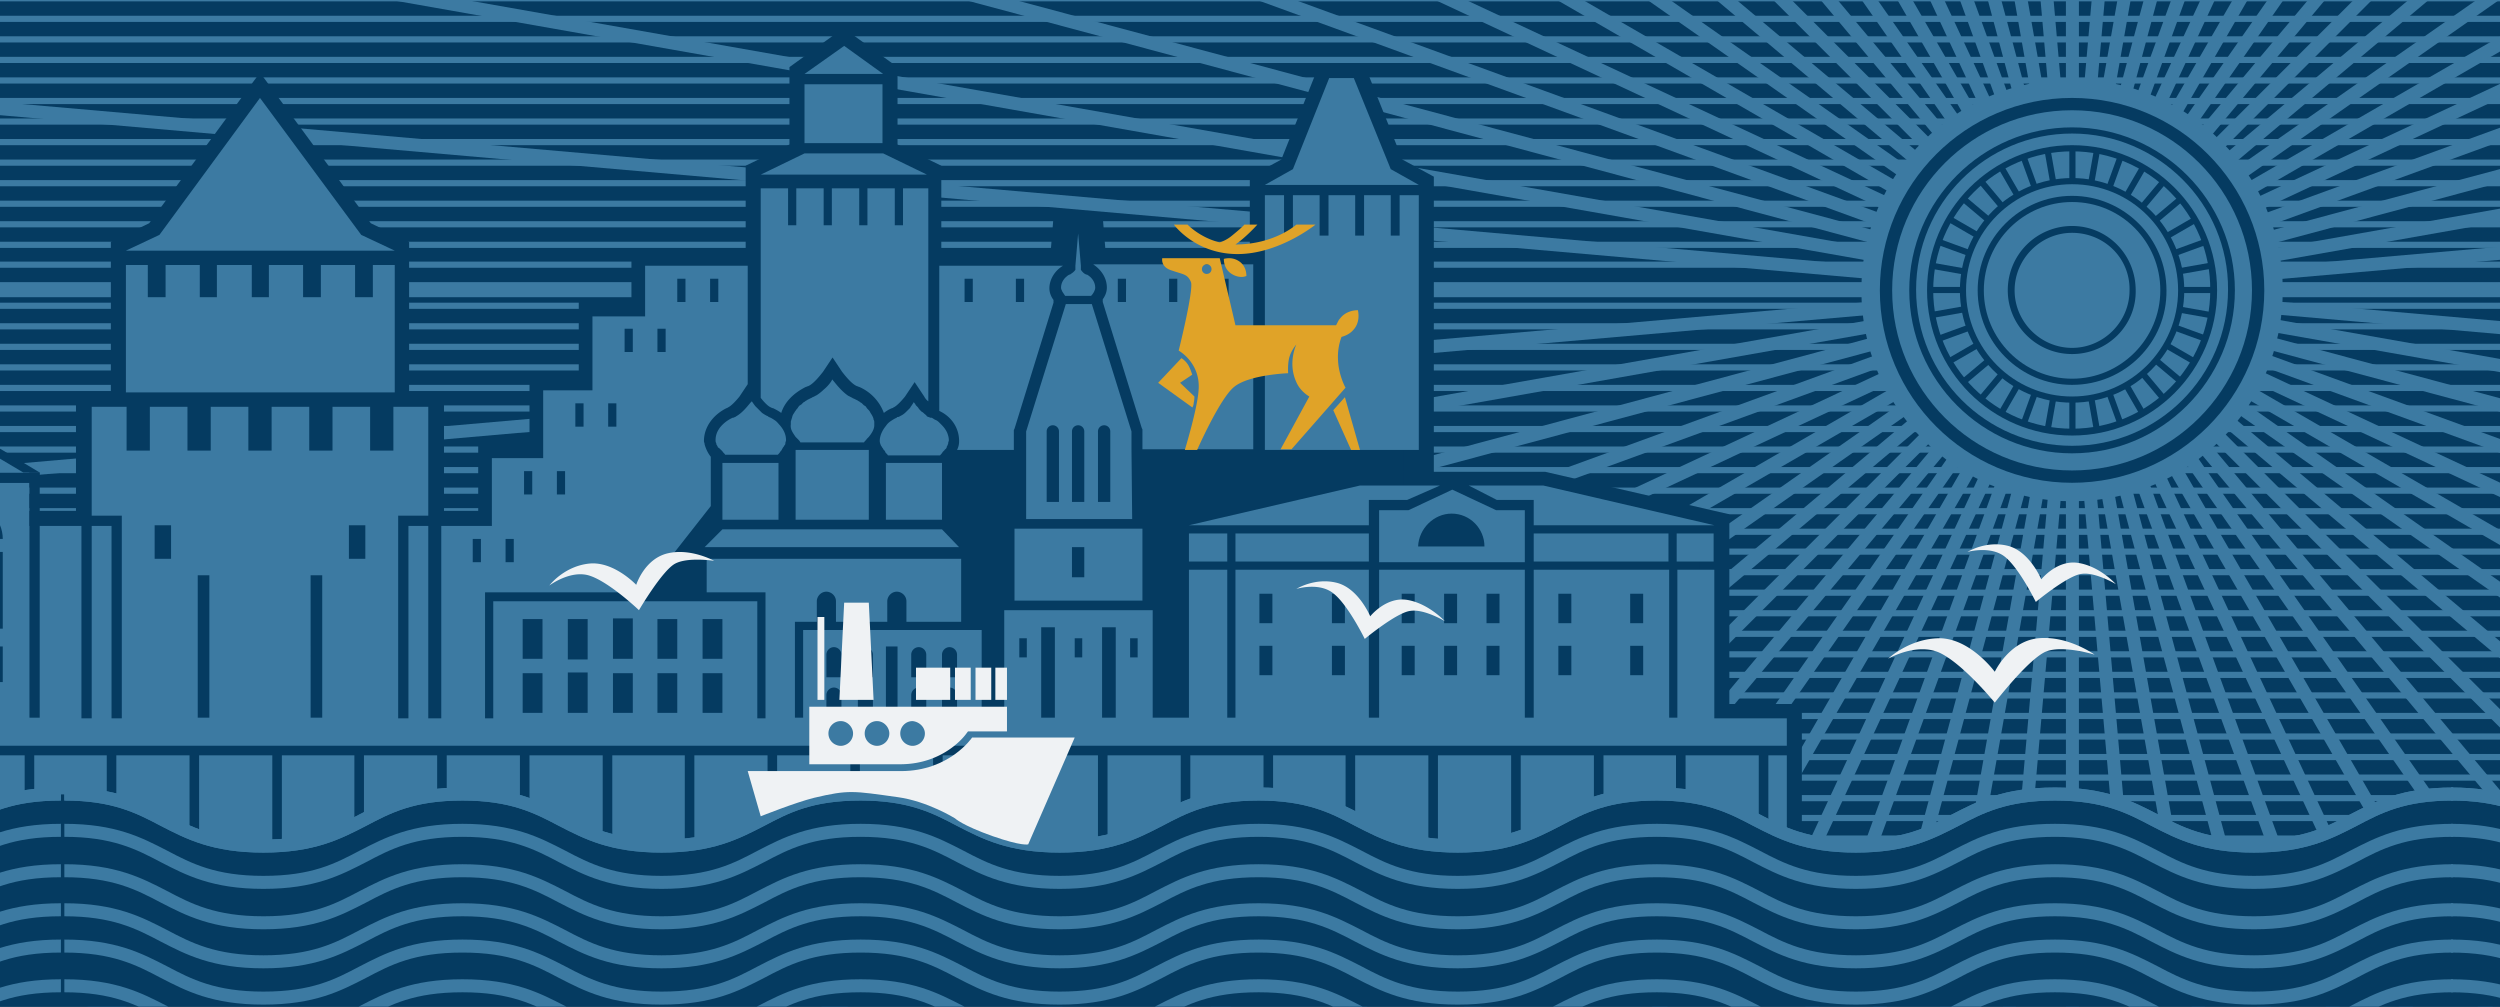 <svg width="375" height="151" viewBox="0 0 375 151" fill="none" xmlns="http://www.w3.org/2000/svg"><rect x="0" y="0" width="375" height="151" fill="#808080" stroke="none"/><g clip-path="url(#a)"><path d="M620.692-.41h-863.461v151.82h863.461V-.411z" fill="#053B61"/><path d="M688.312-.72h-931.081v.925h931.081v-.924zm0 3.083h-931.081v.924h931.081v-.924zm0 3.081h-931.081v.925h931.081v-.925zm0 3.082h-931.081v.924h931.081v-.924zm0 3.081h-931.081v.925h931.081v-.925zm0 3.083h-931.081v.924h931.081v-.925zm0 3.08h-931.081v.925h931.081v-.924zm0 3.082h-931.081v.925h931.081v-.925zm0 3.082h-931.081v.924h931.081v-.924zm0 3.082h-931.081v.924h931.081v-.924zm0 3.081h-931.081v.925h931.081v-.925zm0 3.082h-931.081v.924h931.081v-.924zm0 3.081h-931.081v.925h931.081v-.925zm0 2.98h-931.081v.924h931.081v-.925zm0 3.081h-931.081v.925h931.081v-.925zm0 3.082h-931.081v.924h931.081v-.924zm0 3.081h-931.081v.925h931.081v-.925zm0 3.082h-931.081v.924h931.081v-.924zm0 3.082h-931.081v.924h931.081v-.924zm0 3.082h-931.081v.924h931.081v-.925zm0 3.08h-931.081v.925h931.081v-.924zm0 3.082h-931.081v.925h931.081v-.924zm0 3.082h-931.081v.925h931.081v-.925zm0 3.082h-931.081v.924h931.081v-.924zm0 3.081h-931.081v.925h931.081v-.925zm0 3.083h-931.081v.924h931.081v-.925zm0 3.08h-931.081v.925h931.081v-.924zm0 2.98h-931.081v.924h931.081v-.924zm0 3.081h-931.081v.925h931.081v-.925zm0 3.082h-931.081v.924h931.081v-.924zm0 3.082h-931.081v.924h931.081v-.924zm0 3.081h-931.081v.925h931.081v-.925zm0 3.082h-931.081v.924h931.081v-.924zm0 3.081h-931.081v.925h931.081v-.925zm0 3.082h-931.081v.925h931.081v-.925zm0 3.082h-931.081v.924h931.081v-.924zm0 3.081h-931.081v.925h931.081v-.925zm0 3.082h-931.081v.924h931.081v-.924zm0 3.082h-931.081v.924h931.081v-.924zm0 3.081h-931.081v.925h931.081v-.925zm0 2.979h-931.081v.925h931.081v-.925zm0 3.082h-931.081v.924h931.081v-.924z" fill="#3C7AA2"/><path d="M311.837-519.769h-1.95V606.876h1.95V-519.769z" fill="#3C7AA2"/><path d="M262.793-517.712l-1.942.17 98.088 1122.364 1.942-.17-98.088-1122.364z" fill="#3C7AA2"/><path d="M214.105-511.352l-1.92.339 195.373 1109.52 1.92-.339-195.373-1109.52z" fill="#3C7AA2"/><path d="M166.148-500.819l-1.884.505 291.26 1088.227 1.883-.505L166.148-500.819z" fill="#3C7AA2"/><path d="M119.327-486.124l-1.832.667L502.389 573.252l1.833-.668L119.327-486.124z" fill="#3C7AA2"/><path d="M73.93-467.399l-1.766.824L547.768 554.504l1.767-.825L73.931-467.399z" fill="#3C7AA2"/><path d="M30.336-444.796l-1.688.975 562.711 975.675 1.689-.976L30.336-444.796z" fill="#3C7AA2"/><path d="M-11.063-418.48l-1.598 1.119 645.543 922.948 1.598-1.12L-11.063-418.48z" fill="#3C7AA2"/><path d="M-50.123-388.626l-1.493 1.255 723.422 863.01 1.493-1.255-723.422-863.01z" fill="#3C7AA2"/><path d="M-86.349-355.477l-1.378 1.38L708.06 442.554l1.378-1.38-795.787-796.651z" fill="#3C7AA2"/><path d="M-119.564-319.279l-1.254 1.495 862.075 724.208 1.253-1.495-862.074-724.208z" fill="#3C7AA2"/><path d="M-149.51-280.406l-1.118 1.599 921.947 646.244 1.118-1.599-921.947-646.244z" fill="#3C7AA2"/><path d="M-175.974-238.957l-.974 1.69 974.616 563.323.975-1.691-974.617-563.322z" fill="#3C7AA2"/><path d="M-198.73-195.418l-.824 1.769 1019.971 476.12.824-1.769-1019.971-476.12z" fill="#3C7AA2"/><path d="M-217.596-150.059l-.667 1.834 1057.56 385.312.667-1.834-1057.56-385.312z" fill="#3C7AA2"/><path d="M-232.44-103.196l-.504 1.886L854.102 190.265l.505-1.885L-232.44-103.196z" fill="#3C7AA2"/><path d="M-243.168-55.248l-.339 1.922L864.811 142.259l.338-1.922L-243.168-55.248z" fill="#3C7AA2"/><path d="M-249.63-6.547l-.17 1.945L871.347 93.592l.17-1.944L-249.63-6.547z" fill="#3C7AA2"/><path d="M873.522 42.63H-251.901v1.951H873.522v-1.952z" fill="#3C7AA2"/><path d="M871.294-6.337L-249.852 91.591l.169 1.944L871.464-4.393l-.17-1.944z" fill="#3C7AA2"/><path d="M864.839-55.298L-243.478 140.625l.339 1.922L865.178-53.376l-.339-1.922z" fill="#3C7AA2"/><path d="M854.081-103.143L-232.965 188.433l.504 1.885L854.586-101.258l-.505-1.885z" fill="#3C7AA2"/><path d="M839.264-149.944l-1057.561 385.2.667 1.834 1057.56-385.2-.666-1.834z" fill="#3C7AA2"/><path d="M820.332-195.421L-199.527 280.924l.824 1.769L821.156-193.653l-.824-1.768z" fill="#3C7AA2"/><path d="M797.725-238.779L-177.004 324.43l.975 1.691L798.7-237.089l-.975-1.69z" fill="#3C7AA2"/><path d="M771.417-280.132l-922.172 645.905 1.118 1.599 922.172-645.905-1.118-1.599z" fill="#3C7AA2"/><path d="M741.301-319.308l-862.074 724.32 1.253 1.495 862.075-724.32-1.254-1.495z" fill="#3C7AA2"/><path d="M708.059-355.405l-795.786 796.65 1.378 1.38 795.787-796.65-1.379-1.38z" fill="#3C7AA2"/><path d="M671.926-388.51L-51.609 474.5l1.494 1.255 723.534-863.01-1.493-1.255z" fill="#3C7AA2"/><path d="M632.61-418.546L-12.483 504.627l1.597 1.119 645.093-923.173-1.597-1.119z" fill="#3C7AA2"/><path d="M591.342-444.797L28.742 530.99l1.69.976L593.03-443.821l-1.688-.976z" fill="#3C7AA2"/><path d="M547.462-467.536L72.533 553.88l1.767.824L549.23-466.713l-1.767-.823z" fill="#3C7AA2"/><path d="M502.341-486.075L117.559 572.633l1.832.667L504.173-485.408l-1.832-.667z" fill="#3C7AA2"/><path d="M456.07-500.705L163.797 587.296l1.883.507L457.953-500.198l-1.883-.507z" fill="#3C7AA2"/><path d="M407.817-511.365L212.106 598.155l1.92.339 195.711-1109.52-1.92-.339z" fill="#3C7AA2"/><path d="M359.387-517.61L260.444 604.64l1.942.172 98.943-1122.251-1.942-.171z" fill="#3C7AA2"/><path d="M257.146 107.652V78.787l-25.652-5.958h-18.675V27.735l-4.207-2.26-5.439-13.765h-3.694l-5.438 13.765-4.207 2.26v12.121h-25.858s-.102 0-.102-.103c0 0-.103 0-.103-.103l-.41-4.828h-3.284l-.41 4.828s-.103 0-.103.103c0 0-.102 0-.102.103H138.94V26.399l-6.567-3.184V11.3l-5.849-4.315-5.849 4.314v11.915l-6.567 3.185v13.457H96.972v7.601h-7.9v11.094h-7.389v10.17h-7.695V78.89h-9.543V61.016h-5.233V37.801l-5.028-2.362-15.186-20.544-15.186 20.544-5.028 2.362v23.215H13.55V78.89H-137.8v40.473H5.547s4.412 1.335 9.543 3.698c5.028 2.362 8.721 4.006 15.802 3.903 7.08-.102 9.645-2.054 14.878-4.314 3.796-1.644 7.49-2.876 10.671-3.287h6.875c2.77.205 5.849.822 10.056 2.876 5.951 2.876 9.44 5.033 17.752 4.725 8.31-.411 13.031-3.595 14.57-4.417 1.334-.719 6.464-2.67 9.953-3.184h7.696c2.052.308 5.849.924 9.543 2.773 5.233 2.671 9.85 4.828 16.109 4.828 6.26 0 12.416-1.746 16.315-4.314 2.36-1.541 5.746-2.773 9.748-3.287h8.414c7.388 1.027 12.724 5.136 16.315 6.163 3.592.925 11.903 2.876 19.086.103 7.182-2.774 10.671-5.239 14.878-5.958.41-.103.616-.103.923-.205h11.288c2.154.513 4.514 1.438 6.874 2.876 6.26 4.006 15.289 4.622 15.289 4.622v-19.209h-10.979v-.102z" fill="#053B61"/><path d="M270.177 129.018l-2.36.102c-.41 0-9.645-.719-16.315-5.033-1.744-1.13-3.694-1.952-5.951-2.568H234.88c-.308.103-.616.103-.924.206-2.155.41-4.207 1.335-7.08 2.67-2.052.925-4.412 2.055-7.388 3.185-5.541 2.157-12.416 2.157-20.419 0-1.539-.411-3.078-1.233-4.925-2.158-2.976-1.438-6.67-3.287-10.98-3.903h-8.106c-3.386.514-6.464 1.541-8.722 2.979-4.515 2.876-11.082 4.622-17.341 4.622h-.102c-7.08 0-12.416-2.67-17.136-5.033-3.284-1.643-6.772-2.26-8.619-2.568h-7.388c-3.079.514-7.799 2.363-9.133 2.979l-.615.308c-2.155 1.13-7.08 3.904-14.776 4.314-8.106.411-12.108-1.643-17.239-4.108-.512-.206-1.026-.514-1.641-.822-4.105-1.952-6.875-2.465-9.235-2.671h-6.567c-2.77.411-6.157 1.438-9.953 3.082-.924.411-1.847.821-2.668 1.232-3.694 1.747-6.875 3.185-13.134 3.287-7.593.103-11.698-1.746-16.726-4.108-4.104-1.952-7.9 4.314-8.927 4.006h-145.192V76.63H11.396V58.757h5.233V36.26l5.746-2.774 16.623-22.599 16.622 22.6 5.747 2.773v22.495H66.6V76.63h5.13V66.46h7.696V56.292h7.388V45.197h7.9v-7.601h17.137V24.859l6.567-3.185V10.067l8.106-5.855 8.106 5.855v11.607l6.567 3.185v12.737h16.417l.411-5.033h7.388l.41 5.033h21.651V26.502l4.72-2.568 5.746-14.38h6.67l5.746 14.38 4.72 2.568v44.273h16.725l27.602 6.369v28.453h10.877v23.421h-.103zm-95.324-11.916h8.824c5.131.719 9.235 2.774 12.519 4.417 1.641.822 3.078 1.541 4.104 1.849 7.08 1.849 13.032 1.952 17.752.103 2.873-1.13 5.13-2.157 7.08-3.082 3.078-1.438 5.438-2.568 8.208-2.979.206 0 .411-.102.616-.102l.308-.103h11.903l.308.103a27.439 27.439 0 0 1 7.49 3.184c3.797 2.465 8.927 3.595 11.8 4.006v-14.586h-10.876V80.533l-23.703-5.444h-20.625V29.07l-3.796-2.054-5.234-13.046h-.718l-5.233 13.046-3.796 2.054v12.943h-28.526l-1.642-.924-1.744.924h-23.293V27.632l-6.567-3.184V12.327l-3.694-2.671-3.693 2.67v12.122l-6.568 3.184v14.381H98.922v7.601H91.02v10.992h-7.388v10.169h-7.49v10.17H62.186V63.07h-5.233V39.034l-4.207-2.054-13.75-18.593L25.352 36.98l-4.207 2.054v24.14H15.91v17.873H3.187v36.055h2.668l.307.103c.206.103 4.618 1.438 9.851 3.8 4.925 2.26 8.209 3.801 14.776 3.698 5.335-.102 7.695-1.232 11.287-2.876.82-.411 1.744-.821 2.77-1.232 4.207-1.849 8.004-2.979 11.287-3.493h7.388c2.668.206 6.054.822 10.877 3.184.513.309 1.129.514 1.642.822 4.925 2.363 8.106 4.006 15.083 3.698 6.773-.308 10.877-2.671 12.929-3.698.308-.205.616-.308.821-.411 1.437-.719 6.772-2.773 10.569-3.389h8.311c2.155.308 6.259 1.027 10.159 2.978 5.541 2.774 9.542 4.623 15.186 4.623 5.541 0 11.287-1.438 15.083-3.904 2.771-1.746 6.568-3.081 10.672-3.697v-.206z" fill="#053B61"/><path d="M59.212 39.753h-3.284v4.828h-2.667v-4.828H48.13v4.828h-2.668v-4.828h-5.13v4.828h-2.566v-4.828h-5.233v4.828h-2.565v-4.828h-5.13v4.828H22.17v-4.828h-3.284V58.86h40.326V39.753zm0-2.157l-5.028-2.363L38.998 14.69 23.914 35.233l-5.028 2.363h40.326zm56.435 23.523c.205.103.205.103.308.103.41.205.821.41 1.231.719.513-1.644 1.847-2.98 3.694-3.904.103 0 .205-.102.308-.102.821-.309 1.847-1.644 2.257-2.157l1.437-2.158 1.436 2.158c.411.513 1.437 1.849 2.258 2.157.103 0 .205.102.308.102a6.865 6.865 0 0 1 3.694 3.904c.41-.308.718-.514 1.231-.72.103 0 .205-.102.205-.102.513-.205 1.334-1.13 1.745-1.644l1.436-2.157 1.437 2.157c.102.206.308.514.615.72V28.247h-3.796v5.547h-1.232v-5.547h-4.104v5.547h-1.231v-5.547h-4.105v5.547h-1.231v-5.547h-4.104v5.547h-1.232v-5.547h-4.104V59.68c.41.514 1.026 1.233 1.539 1.438zm16.726-48.484h-11.698v8.834h11.698v-8.834zm.102-1.541l-5.849-4.212-5.951 4.212h11.8zm6.567 15.1l-6.567-3.184h-11.8l-6.567 3.184h24.934zm26.987 16.949c0 .719-.308 1.335-.616 1.746v.411l5.849 18.9.102.206v2.979h16.623V39.65h-24.011c1.232.822 2.053 2.055 2.053 3.493zm17.033-1.336h1.231V45.3h-1.231v-3.492zm-7.696 0h1.231V45.3h-1.231v-3.492zm-7.696 0h1.232V45.3h-1.232v-3.492zm2.053 25.681v-2.774l-5.952-19.106h-3.899l-5.951 19.106v13.149h15.904l-.102-10.375zm-10.877 0v7.806h-1.847v-10.58a.92.92 0 0 1 .923-.924.92.92 0 0 1 .924.924v2.774zm3.796 0v7.806h-1.846v-10.58a.92.92 0 0 1 .923-.924.92.92 0 0 1 .923.924v2.774zm3.9 0v7.806h-1.847v-10.58a.92.92 0 0 1 .923-.924.92.92 0 0 1 .924.924v2.774zm-22.677-1.336c0 .514-.103.925-.308 1.336h8.517v-2.979l.102-.206 5.849-18.9v-.411c-.308-.411-.616-1.027-.616-1.746 0-1.336.821-2.671 2.053-3.39h-18.573v21.777c1.95.924 2.976 2.67 2.976 4.52zm8.516-24.345h1.232V45.3h-1.232v-3.492zm-7.695 0h1.231V45.3h-1.231v-3.492zm68.133-12.531h-2.873v6.06h-1.334v-6.06h-4.002v6.06h-1.334v-6.06h-4.002v6.06h-1.334v-6.06h-4.002v6.06h-1.333v-6.06h-2.874v38.212h23.088V29.276zm-4.207-3.904l-5.541-13.662h-3.694l-5.439 13.662-4.207 2.363h23.088l-4.207-2.363z" fill="#3C7AA2"/><path d="M257.146 107.652V85.464h-5.541v22.188h-1.231V85.464h-20.317v22.188h-1.334V85.464h-21.856v22.188h-1.539V85.464h-20.009v22.188h-1.231V85.464h-5.746v-1.233h5.746V80.02h-5.746v27.632h-5.439V91.525h-22.266v16.127h-3.386V94.503H120.47v13.149h-1.231V93.271h3.283v-3.082c0-.719.616-1.438 1.437-1.438.718 0 1.436.616 1.436 1.438v3.082h7.696v-3.082c0-.719.616-1.438 1.436-1.438.719 0 1.437.616 1.437 1.438v3.082h8.209v-9.45h-38.171v5.033h8.824v18.9h-1.231V90.189H73.988v17.565h-1.232v-18.9H96.46l10.159-12.943v-7.396c-.411-.514-.719-1.13-.924-1.849 0-.205-.103-.308-.103-.514 0-2.054 1.334-3.903 3.387-4.93.102 0 .205-.103.205-.103.513-.205 1.334-1.13 1.744-1.644l1.231-1.849v-17.77H96.767v7.601h-7.9v11.094h-7.389v10.17h-7.696V78.89H66.19v28.864h-1.95V78.89h-2.975v28.864h-1.54V77.349h4.516V61.016h-5.233v6.575h-3.49v-6.575h-5.643v6.575h-3.488v-6.575h-5.644v6.575h-3.489v-6.575H31.61v6.575h-3.49v-6.575h-5.643v6.575h-3.49v-6.575h-5.232V77.35h4.515v30.404h-1.54V78.89h-2.975v28.864h-1.54V78.89H-137.8v32.973h405.822v-4.109h-10.877v-.102zM106.515 41.807h1.231V45.3h-1.231v-3.492zm-4.925 0h1.231V45.3h-1.231v-3.492zm-2.976 7.5h1.231v3.492h-1.231v-3.493zm-4.925 0h1.231v3.492h-1.231v-3.493zm-2.463 11.196h1.231v3.492h-1.23v-3.492zm-4.925 0h1.231v3.492h-1.231v-3.492zm-2.77 10.17h1.23v3.492h-1.23v-3.493zm-4.926 0h1.231v3.492h-1.23v-3.493zm-2.77 10.168h1.23v3.493h-1.23v-3.493zm-50.176 2.98h-2.463v-5.034h2.462v5.033zm5.746 23.831H29.66V86.286h1.745v21.366zm16.93 0h-1.744V86.286h1.744v21.366zM54.8 83.82h-2.463v-5.033H54.8v5.033zm17.34.514h-1.23v-3.493h1.23v3.493zm9.236 22.599H78.4v-5.958h2.976v5.958zm0-13.56v5.446H78.4V92.86h2.976v.514zm6.772 13.56h-2.976v-6.061h2.976v6.061zm0-9.45v1.437h-2.976v-6.06h2.976v4.622zm6.772 9.45h-2.976v-5.958h2.976v5.958zm0-8.115h-2.976v-6.061h2.976v6.06zm6.67 8.115h-2.976v-5.958h2.976v5.958zm0-8.115h-2.976V92.86h2.976v5.958zm6.772 8.115h-2.976v-5.958h2.976v5.958zm0-8.115h-2.976V92.86h2.976v5.958zm17.957 8.834h-2.36v-3.39c0-.616.513-1.13 1.128-1.13a1.14 1.14 0 0 1 1.129 1.13v3.39h.103zm0-6.061h-2.36v-3.39c0-.616.513-1.13 1.128-1.13a1.14 1.14 0 0 1 1.129 1.13v3.39h.103zm4.72 6.061h-2.36v-3.39c0-.616.513-1.13 1.128-1.13a1.14 1.14 0 0 1 1.129 1.13v3.39h.103zm0-6.061h-2.36v-3.39c0-.616.513-1.13 1.128-1.13a1.14 1.14 0 0 1 1.129 1.13v3.39h.103zm3.591 6.061h-1.744V96.969h1.744v10.683zm4.412 0h-2.36v-3.39c0-.616.513-1.13 1.129-1.13a1.14 1.14 0 0 1 1.129 1.13v3.39h.102zm0-6.061h-2.36v-3.39c0-.616.513-1.13 1.129-1.13a1.14 1.14 0 0 1 1.129 1.13v3.39h.102zm4.618 6.061h-2.36v-3.39c0-.616.513-1.13 1.128-1.13a1.14 1.14 0 0 1 1.129 1.13v3.39h.103zm0-6.061h-2.36v-3.39c0-.616.513-1.13 1.128-1.13a1.14 1.14 0 0 1 1.129 1.13v3.39h.103zm10.363-2.979h-1.128v-2.876h1.128v2.876zm4.207 9.04h-2.052v-13.56h2.052v13.56zm4.105-9.04h-1.129v-2.876h1.129v2.876zm5.027 9.04h-2.052v-13.56h2.052v13.56zm3.284-9.04h-1.129v-2.876h1.129v2.876zm20.214 2.671h-1.949v-4.417h1.949v4.417zm0-7.807h-1.949V89.06h1.949v4.417zm10.877 7.807h-1.95v-4.417h1.95v4.417zm0-7.807h-1.95V89.06h1.95v4.417zm10.466 7.807h-1.95v-4.417h1.95v4.417zm0-7.807h-1.95V89.06h1.95v4.417zm6.362 7.807h-1.95v-4.417h1.95v4.417zm0-7.807h-1.95V89.06h1.95v4.417zm6.362 7.807h-1.95v-4.417h1.95v4.417zm0-7.807h-1.95V89.06h1.95v4.417zm10.774 7.807h-1.95v-4.417h1.95v4.417zm0-7.807h-1.95V89.06h1.95v4.417zm10.774 7.807h-1.95v-4.417h1.95v4.417zm0-7.807h-1.95V89.06h1.95v4.417z" fill="#3C7AA2"/><path d="M152.176 79.3v10.786h19.188V79.301h-19.188zm8.619 2.774h1.847v4.52h-1.847v-4.52zm-1.436-38.314c.103.102.103.205.205.307.103.103.103.206.205.309h3.9c.307-.309.615-.822.615-1.233 0-.822-.513-1.541-1.231-1.952h-.103c-.307-.103-.615-.41-.82-.719v-.616l-.411-4.828-.41 4.828v.616c-.206.308-.513.514-.821.72h-.103c-.718.41-1.231 1.13-1.231 1.95 0 .206.102.412.205.617zm45.969 36.26h-20.009v4.211h20.009V80.02zm51.715 0h-5.541v4.211h5.541V80.02zm-6.772 0h-20.214v4.211h20.214V80.02zm-43.404-3.493v7.807h21.856v-7.807h-4.309l-6.567-3.081-6.567 3.081h-4.413zm10.877.514c2.771 0 4.925 2.26 4.925 4.93h-9.953c.103-2.67 2.36-4.93 5.028-4.93z" fill="#3C7AA2"/><path d="M178.342 78.787h26.986v-3.8h5.746L216 72.828h-12.006l-25.652 5.958zm51.715-3.801v3.801h27.089l-25.652-5.958h-11.185l4.207 2.157h5.541zm-110.716-6.985v9.964h10.98V67.488h-10.98V68zm-2.565 1.952v-.514h-8.414v8.526h8.414v-8.012zm24.523 7.807v-8.321h-8.414v8.526h8.414v-.205zm-30.885-15.306c-.102.103-.205.103-.41.206h-.103c-.923.41-1.744 1.13-2.155 1.849a2.908 2.908 0 0 0-.41 1.54c0 .103 0 .309.103.411v.103c0 .103.102.206.205.411 0 .103.102.206.205.206l.103.102s0 .103.102.103l.308.308c.103.206.308.308.41.514h7.901c.103-.103.308-.308.411-.514.102-.102.205-.205.205-.308.103-.103.103-.205.205-.308.103-.103.103-.206.206-.308.102-.103.102-.206.102-.309 0-.102.103-.308.103-.41 0-.822-.308-1.541-.924-2.26-.205-.206-.41-.514-.718-.72-.308-.205-.616-.41-.923-.513 0 0-.103 0-.103-.103-.308-.102-.616-.308-.924-.513l-.615-.617-.411-.41a17.41 17.41 0 0 1-.513-.72l-.205.206c-.513.616-1.231 1.54-2.155 2.054zm28.218-.41c-.103-.103-.205-.206-.411-.309-.205-.205-.41-.41-.513-.616l-.205-.205c-.103-.103-.205-.206-.205-.309-.103-.102-.205-.205-.205-.308l-.411.617c-.102.102-.102.205-.205.308l-.41.41c-.308.309-.513.514-.924.72-.205.102-.308.205-.513.205-.103 0-.103 0-.103.103-.307.103-.615.308-.923.514-.308.205-.513.41-.718.718-.513.617-.924 1.439-.924 2.26 0 .206.103.514.205.72.103.102.103.205.206.308.102.102.102.205.205.308.102.103.205.205.205.308.103.205.308.308.41.513h7.799c.102-.102.308-.308.41-.513l.308-.308s0-.103.103-.103c.102-.103.205-.205.205-.41.103-.104.103-.206.205-.412v-.102c0-.103.103-.309.103-.411 0-.411-.103-.72-.205-1.028-.206-.513-.514-.924-.924-1.335l-.205-.205c-.205-.206-.411-.411-.718-.514-.206-.103-.308-.205-.513-.308h-.206c-.205-.103-.308-.103-.513-.206-.102-.205-.308-.308-.41-.41zm-19.291 3.492l.308.308c.205.206.308.308.41.514h9.543c.103-.206.308-.308.41-.514l.308-.308c.411-.514.821-1.13.821-1.746v-.411c0-.103 0-.308-.102-.411 0-.205-.103-.41-.206-.616-.102-.206-.205-.308-.307-.514-.103-.205-.206-.308-.308-.41l-.103-.103c-.102-.103-.205-.309-.308-.411-.102 0-.102-.103-.205-.103l-.308-.308c-.102-.103-.205-.103-.308-.206-.102-.102-.205-.102-.307-.205l-.616-.308s-.103 0-.205-.103l-.616-.308c-.923-.617-1.744-1.644-2.155-2.157-.205-.206-.205-.309-.205-.309s-.103.103-.205.309a5.84 5.84 0 0 1-1.129 1.232 7.191 7.191 0 0 1-1.026.822l-.616.308c-.102 0-.102.103-.205.103l-.616.308c-.102.103-.205.103-.307.206-.103.102-.206.102-.308.205l-.308.308c-.103 0-.103.103-.205.103a1.418 1.418 0 0 0-.308.41l-.103.104c-.102.102-.205.308-.307.41-.103.206-.206.309-.308.514-.103.205-.103.41-.206.616 0 .103-.102.308-.102.411v.411c-.103.72.308 1.233.718 1.849zm-13.647 16.538h38.171l-.103-.103-2.463-2.568h-32.937l-2.668 2.671zm162.329 31.227h-405.822v15.614h405.822v-15.614z" fill="#3C7AA2"/><path d="M5.136 112.48H3.7v16.538h1.436V112.48zm12.314 0h-1.437v16.538h1.436V112.48zm12.415 0H28.43v16.538h1.436V112.48zm12.416 0h-1.437v16.538h1.437V112.48zm12.313 0h-1.437v16.538h1.437V112.48zm12.416 0h-1.437v16.538h1.437V112.48zm12.416 0h-1.437v16.538h1.437V112.48zm12.416 0h-1.437v16.538h1.437V112.48zm12.313 0h-1.437v16.538h1.437V112.48zm12.415 0h-1.436v16.538h1.436V112.48zm12.416 0h-1.436v16.538h1.436V112.48zm12.416 0h-1.436v16.538h1.436V112.48zm12.313 0h-1.436v16.538h1.436V112.48zm12.416 0h-1.437v16.538h1.437V112.48zm12.416 0h-1.437v16.538h1.437V112.48zm12.415 0h-1.436v16.538h1.436V112.48zm12.314 0h-1.437v16.538h1.437V112.48zm12.415 0h-1.436v16.538h1.436V112.48zm12.416 0h-1.436v16.538h1.436V112.48zm12.416 0h-1.437v16.538h1.437V112.48zm12.313 0H251.4v16.538h1.436V112.48zm12.416 0h-1.437v16.538h1.437V112.48z" fill="#053B61"/><path d="M4.418 72.418h-48.227v35.234H4.418V72.418z" fill="#3C7AA2"/><path d="M5.957 70.878H4.418v36.774h1.54V70.878z" fill="#053B61"/><path d="M5.904 72.415v-1.54h-51.305v1.54H5.904z" fill="#053B61"/><path d="M4.418 70.878l-9.235-4.931h-16.11v4.93H4.418z" fill="#3C7AA2"/><path d="M5.957 70.877l-10.774-6.47v1.54l8.312 4.93h2.462zM.416 80.841c0-2.978-2.462-5.444-5.438-5.444-2.976 0-5.438 2.466-5.438 5.444H.416zm0 16.128h-3.18v5.341h3.18v-5.341zm0-14.176h-3.18v11.505h3.18V82.793z" fill="#053B61"/><path d="M310.811 75.192c17.454 0 31.603-14.165 31.603-31.638 0-17.473-14.149-31.638-31.603-31.638-17.455 0-31.604 14.165-31.604 31.638 0 17.473 14.149 31.638 31.604 31.638z" fill="#3C7AA2"/><path d="M310.81 72.418c15.925 0 28.834-12.923 28.834-28.864 0-15.942-12.909-28.865-28.834-28.865-15.924 0-28.833 12.923-28.833 28.865 0 15.941 12.909 28.864 28.833 28.864z" fill="#053B61"/><path d="M310.811 70.57c14.904 0 26.986-12.096 26.986-27.016 0-14.92-12.082-27.016-26.986-27.016-14.905 0-26.987 12.095-26.987 27.016 0 14.92 12.082 27.015 26.987 27.015z" fill="#3C7AA2"/><path d="M310.811 65.33c-12.006 0-21.754-9.758-21.754-21.776 0-12.019 9.748-21.777 21.754-21.777 12.005 0 21.753 9.758 21.753 21.777 0 12.018-9.748 21.777-21.753 21.777zm0-42.629c-11.493 0-20.83 9.348-20.83 20.853s9.337 20.75 20.83 20.75c11.492 0 20.727-9.348 20.727-20.75.102-11.505-9.235-20.853-20.727-20.853z" fill="#053B61"/><path d="M310.81 68.001c-13.441 0-24.421-10.99-24.421-24.447 0-13.457 10.98-24.448 24.421-24.448 13.442 0 24.422 10.991 24.422 24.448C335.232 57.01 324.252 68 310.81 68zm0-47.97c-12.928 0-23.394 10.477-23.394 23.42 0 12.943 10.466 23.42 23.394 23.42 12.929 0 23.395-10.477 23.395-23.42.103-12.84-10.466-23.42-23.395-23.42z" fill="#053B61"/><path d="M310.811 57.73c-7.799 0-14.161-6.37-14.161-14.176 0-7.807 6.362-14.176 14.161-14.176 7.798 0 14.16 6.369 14.16 14.176.102 7.807-6.259 14.175-14.16 14.175zm0-27.427c-7.286 0-13.237 5.958-13.237 13.25 0 7.294 5.951 13.252 13.237 13.252 7.285 0 13.236-5.958 13.236-13.251 0-7.293-5.849-13.251-13.236-13.251z" fill="#053B61"/><path d="M310.811 53.107c-5.336 0-9.646-4.315-9.646-9.553a9.64 9.64 0 0 1 9.646-9.656c5.335 0 9.542 4.314 9.542 9.656.103 5.238-4.207 9.553-9.542 9.553zm0-18.182c-4.72 0-8.62 3.904-8.62 8.629s3.9 8.628 8.62 8.628c4.72 0 8.619-3.903 8.619-8.628.102-4.828-3.797-8.629-8.619-8.629z" fill="#053B61"/><path d="M310.811 60.4c-9.338 0-16.828-7.601-16.828-16.846 0-9.348 7.593-16.847 16.828-16.847 9.234 0 16.828 7.602 16.828 16.847 0 9.245-7.491 16.846-16.828 16.846zm0-32.768c-8.722 0-15.905 7.088-15.905 15.922 0 8.731 7.08 15.921 15.905 15.921 8.721 0 15.904-7.087 15.904-15.921s-7.08-15.922-15.904-15.922z" fill="#053B61"/><path d="M311.324 22.29h-.924v4.931h.924v-4.93zm0 37.596h-.924v4.931h.924v-4.93zm-3.72-37.336l-.91.16.855 4.856.91-.16-.855-4.856zm6.548 37.104l-.91.16.855 4.856.91-.16-.855-4.857zM303.993 23.44l-.868.316 1.685 4.633.868-.316-1.685-4.633zm12.842 35.351l-.867.316 1.684 4.634.868-.317-1.685-4.633zm-16.23-33.902l-.8.462 2.463 4.27.8-.462-2.463-4.27zm18.735 32.644l-.8.462 2.463 4.27.8-.463-2.463-4.27zm-21.803-30.597l-.707.595 3.166 3.777.707-.595-3.166-3.777zm24.284 28.885l-.707.594 3.166 3.778.707-.595-3.166-3.777zm-26.967-26.306l-.593.708 3.773 3.17.594-.709-3.774-3.17zm28.856 24.22l-.594.708 3.774 3.17.593-.709-3.773-3.17zM292.643 32.46l-.462.801 4.265 2.466.462-.8-4.265-2.466zm32.587 18.968l-.462.8 4.265 2.466.462-.801-4.265-2.465zm-34.269-15.576l-.316.869 4.629 1.686.315-.869-4.628-1.686zm35.494 12.87l-.316.87 4.629 1.685.316-.869-4.629-1.686zm-36.506-9.298l-.16.91 4.85.857.16-.91-4.85-.857zm37.092 6.566l-.16.911 4.85.856.16-.91-4.85-.857zm-32.545-2.95h-4.926v.925h4.926v-.925zm37.657 0h-4.925v.925h4.925v-.925zm-37.418 2.861l-4.85.858.16.91 4.851-.857-.161-.91zm36.98-6.533l-4.85.857.16.91 4.851-.857-.161-.91zm-36.426 9.317l-4.629 1.686.316.869 4.628-1.686-.315-.869zm35.41-12.858l-4.628 1.686.316.868 4.628-1.685-.316-.87zm-34.252 15.485l-4.264 2.467.462.8 4.264-2.466-.462-.8zm32.627-18.762l-4.265 2.466.462.8 4.265-2.466-.462-.8zM298.048 53.7l-3.773 3.17.594.709 3.773-3.17-.594-.708zm28.81-24.244l-3.772 3.17.593.709 3.773-3.17-.594-.709zm-26.856 26.278l-3.166 3.776.708.595 3.166-3.777-.708-.594zm24.186-28.801l-3.167 3.777.708.594 3.166-3.777-.707-.594zM302.279 57.45l-2.465 4.27.8.462 2.464-4.269-.799-.462zm18.791-32.571l-2.465 4.269.8.462 2.464-4.269-.799-.462zm-16.247 33.85l-1.684 4.633.867.316 1.684-4.633-.867-.316zm12.825-35.34l-1.684 4.633.868.316 1.684-4.633-.868-.316zm-10.091 36.105l-.856 4.855.909.161.856-4.856-.909-.16zm6.535-37.036l-.856 4.855.909.161.857-4.855-.91-.161zm262.375 104.505c-14.981 0-14.981-7.807-29.859-7.807-14.981 0-14.981 7.807-29.86 7.807-14.981 0-14.981-7.807-29.859-7.807-14.981 0-14.981 7.807-29.859 7.807-14.981 0-14.982-7.807-29.86-7.807-14.981 0-14.981 7.807-29.859 7.807-14.776 0-14.981-7.704-29.449-7.807-14.571.103-14.674 7.807-29.552 7.807-14.981 0-14.981-7.807-29.962-7.807s-14.981 7.807-29.859 7.807c-14.981 0-14.981-7.807-29.86-7.807-14.981 0-14.981 7.807-29.859 7.807-14.981 0-14.981-7.807-29.86-7.807-14.981 0-14.981 7.807-29.859 7.807-14.981 0-14.981-7.807-29.86-7.807-14.981 0-14.981 7.807-29.859 7.807-14.981 0-14.981-7.807-29.86-7.807-14.98 0-14.98 7.807-29.859 7.807-14.98 0-14.98-7.807-29.86-7.807-14.98 0-14.98 7.807-29.961 7.807-14.981 0-15.494-7.807-30.475-7.807-14.981 0-14.981 7.807-29.86 7.807-14.98 0-14.98-7.807-29.859-7.807-14.981 0-14.981 7.807-29.86 7.807-14.981 0-14.981-7.807-29.859-7.807-14.981 0-14.981 7.807-29.86 7.807-14.981 0-14.981-7.807-29.859-7.807-5.951 0-9.543 1.233-12.621 2.774v29.481H621v-28.659c-3.591-1.849-7.285-3.596-14.366-3.596-15.186 0-15.186 7.807-30.167 7.807z" fill="#053B61"/><path d="M696.11 127.888c-7.695 0-11.595-2.055-15.391-4.006-3.694-1.952-7.285-3.801-14.468-3.801-7.285 0-10.774 1.849-14.468 3.801-3.797 1.951-7.696 4.006-15.392 4.006-7.695 0-11.594-2.055-15.391-4.006-3.694-1.952-7.285-3.801-14.468-3.801-7.285 0-10.774 1.849-14.468 3.801-3.797 1.951-7.696 4.006-15.391 4.006-7.696 0-11.595-2.055-15.392-4.006-3.694-1.952-7.285-3.801-14.468-3.801-7.285 0-10.774 1.849-14.468 3.801-3.796 1.951-7.696 4.006-15.391 4.006-7.696 0-11.595-2.055-15.392-4.006-3.694-1.952-7.285-3.801-14.468-3.801-7.285 0-10.774 1.849-14.468 3.801-3.796 1.951-7.695 4.006-15.391 4.006s-11.595-2.055-15.392-4.006c-3.694-1.952-7.285-3.801-14.468-3.801-7.285 0-10.774 1.849-14.468 3.801-3.796 1.951-7.695 4.006-15.391 4.006s-11.595-2.055-15.391-4.006c-3.694-1.952-7.286-3.801-14.469-3.801v-1.952c7.696 0 11.595 2.055 15.392 4.006 3.694 1.952 7.285 3.801 14.468 3.801 7.285 0 10.774-1.849 14.468-3.801 3.796-1.951 7.696-4.006 15.391-4.006 7.696 0 11.595 2.055 15.392 4.006 3.694 1.952 7.285 3.801 14.468 3.801 7.285 0 10.774-1.849 14.468-3.801 3.796-1.951 7.696-4.006 15.391-4.006 7.696 0 11.595 2.055 15.392 4.006 3.694 1.952 7.285 3.801 14.468 3.801 7.285 0 10.774-1.849 14.468-3.801 3.796-1.951 7.695-4.006 15.391-4.006s11.595 2.055 15.392 4.006c3.694 1.952 7.285 3.801 14.468 3.801 7.285 0 10.774-1.849 14.468-3.801 3.796-1.951 7.695-4.006 15.391-4.006s11.595 2.055 15.391 4.006c3.694 1.952 7.286 3.801 14.468 3.801 7.183 0 10.774-1.849 14.468-3.801 3.797-1.951 7.696-4.006 15.392-4.006s11.595 2.055 15.391 4.006c3.694 1.952 7.286 3.801 14.468 3.801 7.286 0 10.774-1.849 14.468-3.801 3.797-1.951 7.696-4.006 15.392-4.006v1.952c-7.286 0-10.774 1.849-14.468 3.801-3.797 1.951-7.696 4.006-15.392 4.006z" fill="#3C7AA2"/><path d="M696.11 133.332c-7.695 0-11.595-2.054-15.391-4.006-3.694-1.952-7.285-3.801-14.468-3.801-7.285 0-10.774 1.849-14.468 3.801-3.797 1.952-7.696 4.006-15.392 4.006-7.695 0-11.594-2.054-15.391-4.006-3.694-1.952-7.285-3.801-14.468-3.801-7.285 0-10.774 1.849-14.468 3.801-3.797 1.952-7.696 4.006-15.391 4.006-7.696 0-11.595-2.054-15.392-4.006-3.694-1.952-7.285-3.801-14.468-3.801-7.285 0-10.774 1.849-14.468 3.801-3.796 1.952-7.696 4.006-15.391 4.006-7.696 0-11.595-2.054-15.392-4.006-3.694-1.952-7.285-3.801-14.468-3.801-7.285 0-10.774 1.849-14.468 3.801-3.796 1.952-7.695 4.006-15.391 4.006s-11.595-2.054-15.392-4.006c-3.694-1.952-7.285-3.801-14.468-3.801-7.285 0-10.774 1.849-14.468 3.801-3.796 1.952-7.695 4.006-15.391 4.006s-11.595-2.054-15.391-4.006c-3.694-1.952-7.286-3.801-14.469-3.801v-1.952c7.696 0 11.595 2.055 15.392 4.007 3.694 1.951 7.285 3.8 14.468 3.8 7.285 0 10.774-1.849 14.468-3.8 3.796-1.952 7.696-4.007 15.391-4.007 7.696 0 11.595 2.055 15.392 4.007 3.694 1.951 7.285 3.8 14.468 3.8 7.285 0 10.774-1.849 14.468-3.8 3.796-1.952 7.696-4.007 15.391-4.007 7.696 0 11.595 2.055 15.392 4.007 3.694 1.951 7.285 3.8 14.468 3.8 7.285 0 10.774-1.849 14.468-3.8 3.796-1.952 7.695-4.007 15.391-4.007s11.595 2.055 15.392 4.007c3.694 1.951 7.285 3.8 14.468 3.8 7.285 0 10.774-1.849 14.468-3.8 3.796-1.952 7.695-4.007 15.391-4.007s11.595 2.055 15.391 4.007c3.694 1.951 7.286 3.8 14.468 3.8 7.183 0 10.774-1.849 14.468-3.8 3.797-1.952 7.696-4.007 15.392-4.007s11.595 2.055 15.391 4.007c3.694 1.951 7.286 3.8 14.468 3.8 7.286 0 10.774-1.849 14.468-3.8 3.797-1.952 7.696-4.007 15.392-4.007v1.952c-7.286 0-10.774 1.849-14.468 3.801-3.797 1.952-7.696 4.006-15.392 4.006z" fill="#3C7AA2"/><path d="M696.11 139.393c-7.695 0-11.595-2.055-15.391-4.007-3.694-1.951-7.285-3.8-14.468-3.8-7.285 0-10.774 1.849-14.468 3.8-3.797 1.952-7.696 4.007-15.392 4.007-7.695 0-11.594-2.055-15.391-4.007-3.694-1.951-7.285-3.8-14.468-3.8-7.285 0-10.774 1.849-14.468 3.8-3.797 1.952-7.696 4.007-15.391 4.007-7.696 0-11.595-2.055-15.392-4.007-3.694-1.951-7.285-3.8-14.468-3.8-7.285 0-10.774 1.849-14.468 3.8-3.796 1.952-7.696 4.007-15.391 4.007-7.696 0-11.595-2.055-15.392-4.007-3.694-1.951-7.285-3.8-14.468-3.8-7.285 0-10.774 1.849-14.468 3.8-3.796 1.952-7.695 4.007-15.391 4.007s-11.595-2.055-15.392-4.007c-3.694-1.951-7.285-3.8-14.468-3.8-7.285 0-10.774 1.849-14.468 3.8-3.796 1.952-7.695 4.007-15.391 4.007s-11.595-2.055-15.391-4.007c-3.694-1.951-7.286-3.8-14.469-3.8v-1.952c7.696 0 11.595 2.054 15.392 4.006 3.694 1.952 7.285 3.801 14.468 3.801 7.285 0 10.774-1.849 14.468-3.801 3.796-1.952 7.696-4.006 15.391-4.006 7.696 0 11.595 2.054 15.392 4.006 3.694 1.952 7.285 3.801 14.468 3.801 7.285 0 10.774-1.849 14.468-3.801 3.796-1.952 7.696-4.006 15.391-4.006 7.696 0 11.595 2.054 15.392 4.006 3.694 1.952 7.285 3.801 14.468 3.801 7.285 0 10.774-1.849 14.468-3.801 3.796-1.952 7.695-4.006 15.391-4.006s11.595 2.054 15.392 4.006c3.694 1.952 7.285 3.801 14.468 3.801 7.285 0 10.774-1.849 14.468-3.801 3.796-1.952 7.695-4.006 15.391-4.006s11.595 2.054 15.391 4.006c3.694 1.952 7.286 3.801 14.468 3.801 7.183 0 10.774-1.849 14.468-3.801 3.797-1.952 7.696-4.006 15.392-4.006s11.595 2.054 15.391 4.006c3.694 1.952 7.286 3.801 14.468 3.801 7.286 0 10.774-1.849 14.468-3.801 3.797-1.952 7.696-4.006 15.392-4.006v1.952c-7.286 0-10.774 1.849-14.468 3.8-3.797 1.952-7.696 4.007-15.392 4.007z" fill="#3C7AA2"/><path d="M696.11 145.248c-7.695 0-11.595-2.055-15.391-4.007-3.694-1.951-7.285-3.8-14.468-3.8-7.285 0-10.774 1.849-14.468 3.8-3.797 1.952-7.696 4.007-15.392 4.007-7.695 0-11.594-2.055-15.391-4.007-3.694-1.951-7.285-3.8-14.468-3.8-7.285 0-10.774 1.849-14.468 3.8-3.797 1.952-7.696 4.007-15.391 4.007-7.696 0-11.595-2.055-15.392-4.007-3.694-1.951-7.285-3.8-14.468-3.8-7.285 0-10.774 1.849-14.468 3.8-3.796 1.952-7.696 4.007-15.391 4.007-7.696 0-11.595-2.055-15.392-4.007-3.694-1.951-7.285-3.8-14.468-3.8-7.285 0-10.774 1.849-14.468 3.8-3.796 1.952-7.695 4.007-15.391 4.007s-11.595-2.055-15.392-4.007c-3.694-1.951-7.285-3.8-14.468-3.8-7.285 0-10.774 1.849-14.468 3.8-3.796 1.952-7.695 4.007-15.391 4.007s-11.595-2.055-15.391-4.007c-3.694-1.951-7.286-3.8-14.469-3.8v-1.952c7.696 0 11.595 2.055 15.392 4.006 3.694 1.952 7.285 3.801 14.468 3.801 7.285 0 10.774-1.849 14.468-3.801 3.796-1.951 7.696-4.006 15.391-4.006 7.696 0 11.595 2.055 15.392 4.006 3.694 1.952 7.285 3.801 14.468 3.801 7.285 0 10.774-1.849 14.468-3.801 3.796-1.951 7.696-4.006 15.391-4.006 7.696 0 11.595 2.055 15.392 4.006 3.694 1.952 7.285 3.801 14.468 3.801 7.285 0 10.774-1.849 14.468-3.801 3.796-1.951 7.695-4.006 15.391-4.006s11.595 2.055 15.392 4.006c3.694 1.952 7.285 3.801 14.468 3.801 7.285 0 10.774-1.849 14.468-3.801 3.796-1.951 7.695-4.006 15.391-4.006s11.595 2.055 15.391 4.006c3.694 1.952 7.286 3.801 14.468 3.801 7.183 0 10.774-1.849 14.468-3.801 3.797-1.951 7.696-4.006 15.392-4.006s11.595 2.055 15.391 4.006c3.694 1.952 7.286 3.801 14.468 3.801 7.286 0 10.774-1.849 14.468-3.801 3.797-1.951 7.696-4.006 15.392-4.006v1.952c-7.286 0-10.774 1.849-14.468 3.8-3.797 1.952-7.696 4.007-15.392 4.007z" fill="#3C7AA2"/><path d="M696.11 150.692c-7.695 0-11.595-2.055-15.391-4.006-3.694-1.952-7.285-3.801-14.468-3.801-7.285 0-10.774 1.849-14.468 3.801-3.797 1.951-7.696 4.006-15.392 4.006-7.695 0-11.594-2.055-15.391-4.006-3.694-1.952-7.285-3.801-14.468-3.801-7.285 0-10.774 1.849-14.468 3.801-3.797 1.951-7.696 4.006-15.391 4.006-7.696 0-11.595-2.055-15.392-4.006-3.694-1.952-7.285-3.801-14.468-3.801-7.285 0-10.774 1.849-14.468 3.801-3.796 1.951-7.696 4.006-15.391 4.006-7.696 0-11.595-2.055-15.392-4.006-3.694-1.952-7.285-3.801-14.468-3.801-7.285 0-10.774 1.849-14.468 3.801-3.796 1.951-7.695 4.006-15.391 4.006s-11.595-2.055-15.392-4.006c-3.694-1.952-7.285-3.801-14.468-3.801-7.285 0-10.774 1.849-14.468 3.801-3.796 1.951-7.695 4.006-15.391 4.006s-11.595-2.055-15.391-4.006c-3.694-1.952-7.286-3.801-14.469-3.801v-1.952c7.696 0 11.595 2.055 15.392 4.006 3.694 1.952 7.285 3.801 14.468 3.801 7.285 0 10.774-1.849 14.468-3.801 3.796-1.951 7.696-4.006 15.391-4.006 7.696 0 11.595 2.055 15.392 4.006 3.694 1.952 7.285 3.801 14.468 3.801 7.285 0 10.774-1.849 14.468-3.801 3.796-1.951 7.696-4.006 15.391-4.006 7.696 0 11.595 2.055 15.392 4.006 3.694 1.952 7.285 3.801 14.468 3.801 7.285 0 10.774-1.849 14.468-3.801 3.796-1.951 7.695-4.006 15.391-4.006s11.595 2.055 15.392 4.006c3.694 1.952 7.285 3.801 14.468 3.801 7.285 0 10.774-1.849 14.468-3.801 3.796-1.951 7.695-4.006 15.391-4.006s11.595 2.055 15.391 4.006c3.694 1.952 7.286 3.801 14.468 3.801 7.183 0 10.774-1.849 14.468-3.801 3.797-1.951 7.696-4.006 15.392-4.006s11.595 2.055 15.391 4.006c3.694 1.952 7.286 3.801 14.468 3.801 7.286 0 10.774-1.849 14.468-3.801 3.797-1.951 7.696-4.006 15.392-4.006v1.952c-7.286 0-10.774 1.849-14.468 3.801-3.797 1.951-7.696 4.006-15.392 4.006z" fill="#3C7AA2"/><path d="M696.11 156.65c-7.695 0-11.595-2.055-15.391-4.006-3.694-1.952-7.285-3.801-14.468-3.801-7.285 0-10.774 1.849-14.468 3.801-3.797 1.951-7.696 4.006-15.392 4.006-7.695 0-11.594-2.055-15.391-4.006-3.694-1.952-7.285-3.801-14.468-3.801-7.285 0-10.774 1.849-14.468 3.801-3.797 1.951-7.696 4.006-15.391 4.006-7.696 0-11.595-2.055-15.392-4.006-3.694-1.952-7.285-3.801-14.468-3.801-7.285 0-10.774 1.849-14.468 3.801-3.796 1.951-7.696 4.006-15.391 4.006-7.696 0-11.595-2.055-15.392-4.006-3.694-1.952-7.285-3.801-14.468-3.801-7.285 0-10.774 1.849-14.468 3.801-3.796 1.951-7.695 4.006-15.391 4.006s-11.595-2.055-15.392-4.006c-3.694-1.952-7.285-3.801-14.468-3.801-7.285 0-10.774 1.849-14.468 3.801-3.796 1.951-7.695 4.006-15.391 4.006s-11.595-2.055-15.391-4.006c-3.694-1.952-7.286-3.801-14.469-3.801v-1.952c7.696 0 11.595 2.055 15.392 4.006 3.694 1.952 7.285 3.801 14.468 3.801 7.285 0 10.774-1.849 14.468-3.801 3.796-1.951 7.696-4.006 15.391-4.006 7.696 0 11.595 2.055 15.392 4.006 3.694 1.952 7.285 3.801 14.468 3.801 7.285 0 10.774-1.849 14.468-3.801 3.796-1.951 7.696-4.006 15.391-4.006 7.696 0 11.595 2.055 15.392 4.006 3.694 1.952 7.285 3.801 14.468 3.801 7.285 0 10.774-1.849 14.468-3.801 3.796-1.951 7.695-4.006 15.391-4.006s11.595 2.055 15.392 4.006c3.694 1.952 7.285 3.801 14.468 3.801 7.285 0 10.774-1.849 14.468-3.801 3.796-1.951 7.695-4.006 15.391-4.006s11.595 2.055 15.391 4.006c3.694 1.952 7.286 3.801 14.468 3.801 7.183 0 10.774-1.849 14.468-3.801 3.797-1.951 7.696-4.006 15.392-4.006s11.595 2.055 15.391 4.006c3.694 1.952 7.286 3.801 14.468 3.801 7.286 0 10.774-1.849 14.468-3.801 3.797-1.951 7.696-4.006 15.392-4.006v1.952c-7.286 0-10.774 1.849-14.468 3.801-3.797 1.951-7.696 4.006-15.392 4.006zm-358.005-28.762c-7.696 0-11.595-2.055-15.391-4.006-3.694-1.952-7.286-3.801-14.468-3.801-7.183 0-10.774 1.849-14.468 3.801-3.797 1.951-7.696 4.006-15.392 4.006s-11.595-2.055-15.391-4.006c-3.694-1.952-7.286-3.801-14.468-3.801-7.286 0-10.774 1.849-14.468 3.801-3.797 1.951-7.696 4.006-15.392 4.006-7.695 0-11.595-2.055-15.391-4.006-3.694-1.952-7.285-3.801-14.468-3.801-7.285 0-10.774 1.849-14.468 3.801-3.797 1.951-7.696 4.006-15.391 4.006-7.696 0-11.595-2.055-15.392-4.006-3.694-1.952-7.285-3.801-14.468-3.801-7.285 0-10.774 1.849-14.468 3.801-3.796 1.951-7.696 4.006-15.391 4.006-7.696 0-11.595-2.055-15.392-4.006-3.694-1.952-7.285-3.801-14.468-3.801-7.285 0-10.774 1.849-14.468 3.801-3.796 1.951-7.696 4.006-15.391 4.006-7.696 0-11.595-2.055-15.392-4.006-3.694-1.952-7.285-3.801-14.468-3.801v-1.952c7.696 0 11.595 2.055 15.392 4.006 3.694 1.952 7.285 3.801 14.468 3.801 7.285 0 10.774-1.849 14.468-3.801 3.796-1.951 7.696-4.006 15.391-4.006 7.696 0 11.595 2.055 15.392 4.006 3.694 1.952 7.285 3.801 14.468 3.801 7.285 0 10.774-1.849 14.468-3.801 3.796-1.951 7.695-4.006 15.391-4.006s11.595 2.055 15.392 4.006c3.693 1.952 7.285 3.801 14.468 3.801 7.285 0 10.774-1.849 14.467-3.801 3.797-1.951 7.696-4.006 15.392-4.006s11.595 2.055 15.391 4.006c3.694 1.952 7.286 3.801 14.468 3.801 7.286 0 10.774-1.849 14.468-3.801 3.797-1.951 7.696-4.006 15.392-4.006s11.595 2.055 15.391 4.006c3.694 1.952 7.285 3.801 14.468 3.801s10.774-1.849 14.468-3.801c3.797-1.951 7.696-4.006 15.392-4.006 7.695 0 11.595 2.055 15.391 4.006 3.694 1.952 7.285 3.801 14.468 3.801 7.285 0 10.774-1.849 14.468-3.801 3.797-1.951 7.696-4.006 15.392-4.006v1.952c-7.286 0-10.775 1.849-14.468 3.801-3.797 1.951-7.696 4.006-15.392 4.006z" fill="#3C7AA2"/><path d="M338.105 133.332c-7.696 0-11.595-2.054-15.391-4.006-3.694-1.952-7.286-3.801-14.468-3.801-7.183 0-10.774 1.849-14.468 3.801-3.797 1.952-7.696 4.006-15.392 4.006s-11.595-2.054-15.391-4.006c-3.694-1.952-7.286-3.801-14.468-3.801-7.285 0-10.774 1.849-14.468 3.801-3.797 1.952-7.696 4.006-15.392 4.006-7.695 0-11.595-2.054-15.391-4.006-3.694-1.952-7.285-3.801-14.468-3.801-7.285 0-10.774 1.849-14.468 3.801-3.797 1.952-7.696 4.006-15.391 4.006-7.696 0-11.595-2.054-15.392-4.006-3.694-1.952-7.285-3.801-14.468-3.801-7.285 0-10.774 1.849-14.468 3.801-3.796 1.952-7.696 4.006-15.391 4.006-7.696 0-11.595-2.054-15.392-4.006-3.694-1.952-7.285-3.801-14.468-3.801-7.285 0-10.774 1.849-14.468 3.801-3.796 1.952-7.696 4.006-15.391 4.006-7.696 0-11.595-2.054-15.392-4.006-3.694-1.952-7.285-3.801-14.468-3.801v-1.952c7.696 0 11.595 2.055 15.392 4.007 3.694 1.951 7.285 3.8 14.468 3.8 7.285 0 10.774-1.849 14.468-3.8 3.796-1.952 7.696-4.007 15.391-4.007 7.696 0 11.595 2.055 15.392 4.007 3.694 1.951 7.285 3.8 14.468 3.8 7.285 0 10.774-1.849 14.468-3.8 3.796-1.952 7.695-4.007 15.391-4.007s11.595 2.055 15.392 4.007c3.693 1.951 7.285 3.8 14.468 3.8 7.285 0 10.774-1.849 14.467-3.8 3.797-1.952 7.696-4.007 15.392-4.007s11.595 2.055 15.391 4.007c3.694 1.951 7.286 3.8 14.468 3.8 7.286 0 10.774-1.849 14.468-3.8 3.797-1.952 7.696-4.007 15.392-4.007s11.595 2.055 15.391 4.007c3.694 1.951 7.286 3.8 14.468 3.8 7.183 0 10.774-1.849 14.468-3.8 3.797-1.952 7.696-4.007 15.392-4.007 7.695 0 11.595 2.055 15.391 4.007 3.694 1.951 7.285 3.8 14.468 3.8 7.285 0 10.774-1.849 14.468-3.8 3.797-1.952 7.696-4.007 15.392-4.007v1.952c-7.286 0-10.775 1.849-14.468 3.801-3.797 1.952-7.696 4.006-15.392 4.006z" fill="#3C7AA2"/><path d="M338.105 139.393c-7.696 0-11.595-2.055-15.391-4.007-3.694-1.951-7.286-3.8-14.468-3.8-7.183 0-10.774 1.849-14.468 3.8-3.797 1.952-7.696 4.007-15.392 4.007s-11.595-2.055-15.391-4.007c-3.694-1.951-7.286-3.8-14.468-3.8-7.285 0-10.774 1.849-14.468 3.8-3.797 1.952-7.696 4.007-15.392 4.007-7.695 0-11.595-2.055-15.391-4.007-3.694-1.951-7.285-3.8-14.468-3.8-7.285 0-10.774 1.849-14.468 3.8-3.797 1.952-7.696 4.007-15.391 4.007-7.696 0-11.595-2.055-15.392-4.007-3.694-1.951-7.285-3.8-14.468-3.8-7.285 0-10.774 1.849-14.468 3.8-3.796 1.952-7.696 4.007-15.391 4.007-7.696 0-11.595-2.055-15.392-4.007-3.694-1.951-7.285-3.8-14.468-3.8-7.285 0-10.774 1.849-14.468 3.8-3.796 1.952-7.696 4.007-15.391 4.007-7.696 0-11.595-2.055-15.392-4.007-3.694-1.951-7.285-3.8-14.468-3.8v-1.952c7.696 0 11.595 2.054 15.392 4.006 3.694 1.952 7.285 3.801 14.468 3.801 7.285 0 10.774-1.849 14.468-3.801 3.796-1.952 7.696-4.006 15.391-4.006 7.696 0 11.595 2.054 15.392 4.006 3.694 1.952 7.285 3.801 14.468 3.801 7.285 0 10.774-1.849 14.468-3.801 3.796-1.952 7.695-4.006 15.391-4.006s11.595 2.054 15.392 4.006c3.693 1.952 7.285 3.801 14.468 3.801 7.285 0 10.774-1.849 14.467-3.801 3.797-1.952 7.696-4.006 15.392-4.006s11.595 2.054 15.391 4.006c3.694 1.952 7.286 3.801 14.468 3.801 7.286 0 10.774-1.849 14.468-3.801 3.797-1.952 7.696-4.006 15.392-4.006s11.595 2.054 15.391 4.006c3.694 1.952 7.286 3.801 14.468 3.801 7.183 0 10.774-1.849 14.468-3.801 3.797-1.952 7.696-4.006 15.392-4.006 7.695 0 11.595 2.054 15.391 4.006 3.694 1.952 7.285 3.801 14.468 3.801 7.285 0 10.774-1.849 14.468-3.801 3.797-1.952 7.696-4.006 15.392-4.006v1.952c-7.286 0-10.775 1.849-14.468 3.8-3.797 1.952-7.696 4.007-15.392 4.007z" fill="#3C7AA2"/><path d="M338.105 145.248c-7.696 0-11.595-2.055-15.391-4.007-3.694-1.951-7.286-3.8-14.468-3.8-7.183 0-10.774 1.849-14.468 3.8-3.797 1.952-7.696 4.007-15.392 4.007s-11.595-2.055-15.391-4.007c-3.694-1.951-7.286-3.8-14.468-3.8-7.286 0-10.774 1.849-14.468 3.8-3.797 1.952-7.696 4.007-15.392 4.007-7.695 0-11.595-2.055-15.391-4.007-3.694-1.951-7.285-3.8-14.468-3.8-7.285 0-10.774 1.849-14.468 3.8-3.797 1.952-7.696 4.007-15.391 4.007-7.696 0-11.595-2.055-15.392-4.007-3.694-1.951-7.285-3.8-14.468-3.8-7.285 0-10.774 1.849-14.468 3.8-3.796 1.952-7.696 4.007-15.391 4.007-7.696 0-11.595-2.055-15.392-4.007-3.694-1.951-7.285-3.8-14.468-3.8-7.285 0-10.774 1.849-14.468 3.8-3.796 1.952-7.696 4.007-15.391 4.007-7.696 0-11.595-2.055-15.392-4.007-3.694-1.951-7.285-3.8-14.468-3.8v-1.952c7.696 0 11.595 2.055 15.392 4.006 3.694 1.952 7.285 3.801 14.468 3.801 7.285 0 10.774-1.849 14.468-3.801 3.796-1.951 7.696-4.006 15.391-4.006 7.696 0 11.595 2.055 15.392 4.006 3.694 1.952 7.285 3.801 14.468 3.801 7.285 0 10.774-1.849 14.468-3.801 3.796-1.951 7.695-4.006 15.391-4.006s11.595 2.055 15.392 4.006c3.693 1.952 7.285 3.801 14.468 3.801 7.285 0 10.774-1.849 14.467-3.801 3.797-1.951 7.696-4.006 15.392-4.006s11.595 2.055 15.391 4.006c3.694 1.952 7.286 3.801 14.468 3.801 7.286 0 10.774-1.849 14.468-3.801 3.797-1.951 7.696-4.006 15.392-4.006s11.595 2.055 15.391 4.006c3.694 1.952 7.285 3.801 14.468 3.801s10.774-1.849 14.468-3.801c3.797-1.951 7.696-4.006 15.392-4.006 7.695 0 11.595 2.055 15.391 4.006 3.694 1.952 7.285 3.801 14.468 3.801 7.285 0 10.774-1.849 14.468-3.801 3.797-1.951 7.696-4.006 15.392-4.006v1.952c-7.286 0-10.775 1.849-14.468 3.8-3.797 1.952-7.696 4.007-15.392 4.007z" fill="#3C7AA2"/><path d="M338.105 150.692c-7.696 0-11.595-2.055-15.391-4.006-3.694-1.952-7.286-3.801-14.468-3.801-7.183 0-10.774 1.849-14.468 3.801-3.797 1.951-7.696 4.006-15.392 4.006s-11.595-2.055-15.391-4.006c-3.694-1.952-7.286-3.801-14.468-3.801-7.285 0-10.774 1.849-14.468 3.801-3.797 1.951-7.696 4.006-15.392 4.006-7.695 0-11.595-2.055-15.391-4.006-3.694-1.952-7.285-3.801-14.468-3.801-7.285 0-10.774 1.849-14.468 3.801-3.797 1.951-7.696 4.006-15.391 4.006-7.696 0-11.595-2.055-15.392-4.006-3.694-1.952-7.285-3.801-14.468-3.801-7.285 0-10.774 1.849-14.468 3.801-3.796 1.951-7.696 4.006-15.391 4.006-7.696 0-11.595-2.055-15.392-4.006-3.694-1.952-7.285-3.801-14.468-3.801-7.285 0-10.774 1.849-14.468 3.801-3.796 1.951-7.696 4.006-15.391 4.006-7.696 0-11.595-2.055-15.392-4.006-3.694-1.952-7.285-3.801-14.468-3.801v-1.952c7.696 0 11.595 2.055 15.392 4.006 3.694 1.952 7.285 3.801 14.468 3.801 7.285 0 10.774-1.849 14.468-3.801 3.796-1.951 7.696-4.006 15.391-4.006 7.696 0 11.595 2.055 15.392 4.006 3.694 1.952 7.285 3.801 14.468 3.801 7.285 0 10.774-1.849 14.468-3.801 3.796-1.951 7.695-4.006 15.391-4.006s11.595 2.055 15.392 4.006c3.693 1.952 7.285 3.801 14.468 3.801 7.285 0 10.774-1.849 14.467-3.801 3.797-1.951 7.696-4.006 15.392-4.006s11.595 2.055 15.391 4.006c3.694 1.952 7.286 3.801 14.468 3.801 7.286 0 10.774-1.849 14.468-3.801 3.797-1.951 7.696-4.006 15.392-4.006s11.595 2.055 15.391 4.006c3.694 1.952 7.286 3.801 14.468 3.801 7.183 0 10.774-1.849 14.468-3.801 3.797-1.951 7.696-4.006 15.392-4.006 7.695 0 11.595 2.055 15.391 4.006 3.694 1.952 7.285 3.801 14.468 3.801 7.285 0 10.774-1.849 14.468-3.801 3.797-1.951 7.696-4.006 15.392-4.006v1.952c-7.286 0-10.775 1.849-14.468 3.801-3.797 1.951-7.696 4.006-15.392 4.006z" fill="#3C7AA2"/><path d="M338.105 156.65c-7.696 0-11.595-2.055-15.391-4.006-3.694-1.952-7.286-3.801-14.468-3.801-7.183 0-10.774 1.849-14.468 3.801-3.797 1.951-7.696 4.006-15.392 4.006s-11.595-2.055-15.391-4.006c-3.694-1.952-7.286-3.801-14.468-3.801-7.285 0-10.774 1.849-14.468 3.801-3.797 1.951-7.696 4.006-15.392 4.006-7.695 0-11.595-2.055-15.391-4.006-3.694-1.952-7.285-3.801-14.468-3.801-7.285 0-10.774 1.849-14.468 3.801-3.797 1.951-7.696 4.006-15.391 4.006-7.696 0-11.595-2.055-15.392-4.006-3.694-1.952-7.285-3.801-14.468-3.801-7.285 0-10.774 1.849-14.468 3.801-3.796 1.951-7.696 4.006-15.391 4.006-7.696 0-11.595-2.055-15.392-4.006-3.694-1.952-7.285-3.801-14.468-3.801-7.285 0-10.774 1.849-14.468 3.801-3.796 1.951-7.696 4.006-15.391 4.006-7.696 0-11.595-2.055-15.392-4.006-3.694-1.952-7.285-3.801-14.468-3.801v-1.952c7.696 0 11.595 2.055 15.392 4.006 3.694 1.952 7.285 3.801 14.468 3.801 7.285 0 10.774-1.849 14.468-3.801 3.796-1.951 7.696-4.006 15.391-4.006 7.696 0 11.595 2.055 15.392 4.006 3.694 1.952 7.285 3.801 14.468 3.801 7.285 0 10.774-1.849 14.468-3.801 3.796-1.951 7.695-4.006 15.391-4.006s11.595 2.055 15.392 4.006c3.693 1.952 7.285 3.801 14.468 3.801 7.285 0 10.774-1.849 14.467-3.801 3.797-1.951 7.696-4.006 15.392-4.006s11.595 2.055 15.391 4.006c3.694 1.952 7.286 3.801 14.468 3.801 7.286 0 10.774-1.849 14.468-3.801 3.797-1.951 7.696-4.006 15.392-4.006s11.595 2.055 15.391 4.006c3.694 1.952 7.286 3.801 14.468 3.801 7.183 0 10.774-1.849 14.468-3.801 3.797-1.951 7.696-4.006 15.392-4.006 7.695 0 11.595 2.055 15.391 4.006 3.694 1.952 7.285 3.801 14.468 3.801 7.285 0 10.774-1.849 14.468-3.801 3.797-1.951 7.696-4.006 15.392-4.006v1.952c-7.286 0-10.775 1.849-14.468 3.801-3.797 1.951-7.696 4.006-15.392 4.006zm0-28.762c-7.696 0-11.595-2.055-15.391-4.006-3.694-1.952-7.286-3.801-14.468-3.801-7.183 0-10.774 1.849-14.468 3.801-3.797 1.951-7.696 4.006-15.392 4.006s-11.595-2.055-15.391-4.006c-3.694-1.952-7.286-3.801-14.468-3.801-7.286 0-10.774 1.849-14.468 3.801-3.797 1.951-7.696 4.006-15.392 4.006-7.695 0-11.595-2.055-15.391-4.006-3.694-1.952-7.285-3.801-14.468-3.801-7.285 0-10.774 1.849-14.468 3.801-3.797 1.951-7.696 4.006-15.391 4.006-7.696 0-11.595-2.055-15.392-4.006-3.694-1.952-7.285-3.801-14.468-3.801-7.285 0-10.774 1.849-14.468 3.801-3.796 1.951-7.696 4.006-15.391 4.006-7.696 0-11.595-2.055-15.392-4.006-3.694-1.952-7.285-3.801-14.468-3.801-7.285 0-10.774 1.849-14.468 3.801-3.796 1.951-7.696 4.006-15.391 4.006-7.696 0-11.595-2.055-15.392-4.006-3.694-1.952-7.285-3.801-14.468-3.801v-1.952c7.696 0 11.595 2.055 15.392 4.006 3.694 1.952 7.285 3.801 14.468 3.801 7.285 0 10.774-1.849 14.468-3.801 3.796-1.951 7.696-4.006 15.391-4.006 7.696 0 11.595 2.055 15.392 4.006 3.694 1.952 7.285 3.801 14.468 3.801 7.285 0 10.774-1.849 14.468-3.801 3.796-1.951 7.695-4.006 15.391-4.006s11.595 2.055 15.392 4.006c3.693 1.952 7.285 3.801 14.468 3.801 7.285 0 10.774-1.849 14.467-3.801 3.797-1.951 7.696-4.006 15.392-4.006s11.595 2.055 15.391 4.006c3.694 1.952 7.286 3.801 14.468 3.801 7.286 0 10.774-1.849 14.468-3.801 3.797-1.951 7.696-4.006 15.392-4.006s11.595 2.055 15.391 4.006c3.694 1.952 7.285 3.801 14.468 3.801s10.774-1.849 14.468-3.801c3.797-1.951 7.696-4.006 15.392-4.006 7.695 0 11.595 2.055 15.391 4.006 3.694 1.952 7.285 3.801 14.468 3.801 7.285 0 10.774-1.849 14.468-3.801 3.797-1.951 7.696-4.006 15.392-4.006v1.952c-7.286 0-10.775 1.849-14.468 3.801-3.797 1.951-7.696 4.006-15.392 4.006zm-358.826 0c-7.696 0-11.595-2.055-15.392-4.006-3.694-1.952-7.285-3.801-14.468-3.801-7.182 0-10.774 1.849-14.468 3.801-3.796 1.951-7.695 4.006-15.391 4.006s-11.595-2.055-15.392-4.006c-3.694-1.952-7.285-3.801-14.468-3.801-7.285 0-10.774 1.849-14.468 3.801-3.796 1.951-7.695 4.006-15.391 4.006s-11.595-2.055-15.391-4.006c-3.694-1.952-7.286-3.801-14.468-3.801-7.286 0-10.774 1.849-14.468 3.801-3.797 1.951-7.696 4.006-15.392 4.006s-11.595-2.055-15.391-4.006c-3.694-1.952-7.286-3.801-14.468-3.801-7.286 0-10.774 1.849-14.468 3.801-3.797 1.951-7.696 4.006-15.392 4.006-7.695 0-11.595-2.055-15.391-4.006-3.694-1.952-7.286-3.801-14.468-3.801-7.285 0-10.774 1.849-14.468 3.801-3.797 1.951-7.696 4.006-15.392 4.006-7.695 0-11.595-2.055-15.391-4.006-3.694-1.952-7.285-3.801-14.468-3.801v-1.952c7.696 0 11.595 2.055 15.391 4.006 3.694 1.952 7.286 3.801 14.468 3.801 7.286 0 10.774-1.849 14.468-3.801 3.797-1.951 7.696-4.006 15.392-4.006s11.595 2.055 15.391 4.006c3.694 1.952 7.286 3.801 14.468 3.801 7.286 0 10.774-1.849 14.468-3.801 3.797-1.951 7.696-4.006 15.392-4.006 7.695 0 11.595 2.055 15.391 4.006 3.694 1.952 7.285 3.801 14.468 3.801 7.285 0 10.774-1.849 14.468-3.801 3.797-1.951 7.696-4.006 15.392-4.006 7.695 0 11.594 2.055 15.391 4.006 3.694 1.952 7.285 3.801 14.468 3.801 7.285 0 10.774-1.849 14.468-3.801 3.796-1.951 7.696-4.006 15.391-4.006 7.696 0 11.595 2.055 15.392 4.006 3.694 1.952 7.285 3.801 14.468 3.801 7.285 0 10.774-1.849 14.468-3.801 3.796-1.951 7.695-4.006 15.391-4.006s11.595 2.055 15.392 4.006c3.694 1.952 7.285 3.801 14.468 3.801 7.285 0 10.774-1.849 14.468-3.801 3.796-1.951 7.695-4.006 15.391-4.006v1.952c-7.285 0-10.774 1.849-14.468 3.801-3.796 1.951-7.696 4.006-15.391 4.006z" fill="#3C7AA2"/><path d="M696.11 127.888c-7.695 0-11.595-2.055-15.391-4.006-3.694-1.952-7.285-3.801-14.468-3.801-7.285 0-10.774 1.849-14.468 3.801-3.797 1.951-7.696 4.006-15.392 4.006-7.695 0-11.594-2.055-15.391-4.006-3.694-1.952-7.285-3.801-14.468-3.801-7.285 0-10.774 1.849-14.468 3.801-3.797 1.951-7.696 4.006-15.391 4.006-7.696 0-11.595-2.055-15.392-4.006-3.694-1.952-7.285-3.801-14.468-3.801-7.285 0-10.774 1.849-14.468 3.801-3.796 1.951-7.696 4.006-15.391 4.006-7.696 0-11.595-2.055-15.392-4.006-3.694-1.952-7.285-3.801-14.468-3.801-7.285 0-10.774 1.849-14.468 3.801-3.796 1.951-7.695 4.006-15.391 4.006s-11.595-2.055-15.392-4.006c-3.694-1.952-7.285-3.801-14.468-3.801-7.285 0-10.774 1.849-14.468 3.801-3.796 1.951-7.695 4.006-15.391 4.006s-11.595-2.055-15.391-4.006c-3.694-1.952-7.286-3.801-14.469-3.801v-1.952c7.696 0 11.595 2.055 15.392 4.006 3.694 1.952 7.285 3.801 14.468 3.801 7.285 0 10.774-1.849 14.468-3.801 3.796-1.951 7.696-4.006 15.391-4.006 7.696 0 11.595 2.055 15.392 4.006 3.694 1.952 7.285 3.801 14.468 3.801 7.285 0 10.774-1.849 14.468-3.801 3.796-1.951 7.696-4.006 15.391-4.006 7.696 0 11.595 2.055 15.392 4.006 3.694 1.952 7.285 3.801 14.468 3.801 7.285 0 10.774-1.849 14.468-3.801 3.796-1.951 7.695-4.006 15.391-4.006s11.595 2.055 15.392 4.006c3.694 1.952 7.285 3.801 14.468 3.801 7.285 0 10.774-1.849 14.468-3.801 3.796-1.951 7.695-4.006 15.391-4.006s11.595 2.055 15.391 4.006c3.694 1.952 7.286 3.801 14.468 3.801 7.183 0 10.774-1.849 14.468-3.801 3.797-1.951 7.696-4.006 15.392-4.006s11.595 2.055 15.391 4.006c3.694 1.952 7.286 3.801 14.468 3.801 7.286 0 10.774-1.849 14.468-3.801 3.797-1.951 7.696-4.006 15.392-4.006v1.952c-7.286 0-10.774 1.849-14.468 3.801-3.797 1.951-7.696 4.006-15.392 4.006zm-716.831 0c-7.696 0-11.595-2.055-15.392-4.006-3.694-1.952-7.285-3.801-14.468-3.801-7.182 0-10.774 1.849-14.468 3.801-3.796 1.951-7.695 4.006-15.391 4.006s-11.595-2.055-15.392-4.006c-3.694-1.952-7.285-3.801-14.468-3.801-7.285 0-10.774 1.849-14.468 3.801-3.796 1.951-7.695 4.006-15.391 4.006s-11.595-2.055-15.391-4.006c-3.694-1.952-7.286-3.801-14.468-3.801-7.286 0-10.774 1.849-14.468 3.801-3.797 1.951-7.696 4.006-15.392 4.006s-11.595-2.055-15.391-4.006c-3.694-1.952-7.286-3.801-14.468-3.801-7.286 0-10.774 1.849-14.468 3.801-3.797 1.951-7.696 4.006-15.392 4.006-7.695 0-11.595-2.055-15.391-4.006-3.694-1.952-7.286-3.801-14.468-3.801-7.285 0-10.774 1.849-14.468 3.801-3.797 1.951-7.696 4.006-15.392 4.006-7.695 0-11.595-2.055-15.391-4.006-3.694-1.952-7.285-3.801-14.468-3.801v-1.952c7.696 0 11.595 2.055 15.391 4.006 3.694 1.952 7.286 3.801 14.468 3.801 7.286 0 10.774-1.849 14.468-3.801 3.797-1.951 7.696-4.006 15.392-4.006s11.595 2.055 15.391 4.006c3.694 1.952 7.286 3.801 14.468 3.801 7.286 0 10.774-1.849 14.468-3.801 3.797-1.951 7.696-4.006 15.392-4.006 7.695 0 11.595 2.055 15.391 4.006 3.694 1.952 7.285 3.801 14.468 3.801 7.285 0 10.774-1.849 14.468-3.801 3.797-1.951 7.696-4.006 15.392-4.006 7.695 0 11.594 2.055 15.391 4.006 3.694 1.952 7.285 3.801 14.468 3.801 7.285 0 10.774-1.849 14.468-3.801 3.796-1.951 7.696-4.006 15.391-4.006 7.696 0 11.595 2.055 15.392 4.006 3.694 1.952 7.285 3.801 14.468 3.801 7.285 0 10.774-1.849 14.468-3.801 3.796-1.951 7.695-4.006 15.391-4.006s11.595 2.055 15.392 4.006c3.694 1.952 7.285 3.801 14.468 3.801 7.285 0 10.774-1.849 14.468-3.801 3.796-1.951 7.695-4.006 15.391-4.006v1.952c-7.285 0-10.774 1.849-14.468 3.801-3.796 1.951-7.696 4.006-15.391 4.006z" fill="#3C7AA2"/><path d="M-20.721 133.332c-7.696 0-11.595-2.054-15.392-4.006-3.694-1.952-7.285-3.801-14.468-3.801-7.182 0-10.774 1.849-14.468 3.801-3.796 1.952-7.695 4.006-15.391 4.006s-11.595-2.054-15.392-4.006c-3.694-1.952-7.285-3.801-14.468-3.801-7.285 0-10.774 1.849-14.468 3.801-3.796 1.952-7.695 4.006-15.391 4.006s-11.595-2.054-15.391-4.006c-3.694-1.952-7.286-3.801-14.468-3.801-7.286 0-10.774 1.849-14.468 3.801-3.797 1.952-7.696 4.006-15.392 4.006s-11.595-2.054-15.391-4.006c-3.694-1.952-7.286-3.801-14.468-3.801-7.286 0-10.774 1.849-14.468 3.801-3.797 1.952-7.696 4.006-15.392 4.006-7.695 0-11.595-2.054-15.391-4.006-3.694-1.952-7.286-3.801-14.468-3.801-7.285 0-10.774 1.849-14.468 3.801-3.797 1.952-7.696 4.006-15.392 4.006-7.695 0-11.595-2.054-15.391-4.006-3.694-1.952-7.285-3.801-14.468-3.801v-1.952c7.696 0 11.595 2.055 15.391 4.007 3.694 1.951 7.286 3.8 14.468 3.8 7.286 0 10.774-1.849 14.468-3.8 3.797-1.952 7.696-4.007 15.392-4.007s11.595 2.055 15.391 4.007c3.694 1.951 7.286 3.8 14.468 3.8 7.286 0 10.774-1.849 14.468-3.8 3.797-1.952 7.696-4.007 15.392-4.007 7.695 0 11.595 2.055 15.391 4.007 3.694 1.951 7.285 3.8 14.468 3.8 7.285 0 10.774-1.849 14.468-3.8 3.797-1.952 7.696-4.007 15.392-4.007 7.695 0 11.594 2.055 15.391 4.007 3.694 1.951 7.285 3.8 14.468 3.8 7.285 0 10.774-1.849 14.468-3.8 3.796-1.952 7.696-4.007 15.391-4.007 7.696 0 11.595 2.055 15.392 4.007 3.694 1.951 7.285 3.8 14.468 3.8 7.285 0 10.774-1.849 14.468-3.8 3.796-1.952 7.695-4.007 15.391-4.007s11.595 2.055 15.392 4.007c3.694 1.951 7.285 3.8 14.468 3.8 7.285 0 10.774-1.849 14.468-3.8 3.796-1.952 7.695-4.007 15.391-4.007v1.952c-7.285 0-10.774 1.849-14.468 3.801-3.796 1.952-7.696 4.006-15.391 4.006z" fill="#3C7AA2"/><path d="M-20.721 139.393c-7.696 0-11.595-2.055-15.392-4.007-3.694-1.951-7.285-3.8-14.468-3.8-7.182 0-10.774 1.849-14.468 3.8-3.796 1.952-7.695 4.007-15.391 4.007s-11.595-2.055-15.392-4.007c-3.694-1.951-7.285-3.8-14.468-3.8-7.285 0-10.774 1.849-14.468 3.8-3.796 1.952-7.695 4.007-15.391 4.007s-11.595-2.055-15.391-4.007c-3.694-1.951-7.286-3.8-14.468-3.8-7.286 0-10.774 1.849-14.468 3.8-3.797 1.952-7.696 4.007-15.392 4.007s-11.595-2.055-15.391-4.007c-3.694-1.951-7.286-3.8-14.468-3.8-7.286 0-10.774 1.849-14.468 3.8-3.797 1.952-7.696 4.007-15.392 4.007-7.695 0-11.595-2.055-15.391-4.007-3.694-1.951-7.286-3.8-14.468-3.8-7.285 0-10.774 1.849-14.468 3.8-3.797 1.952-7.696 4.007-15.392 4.007-7.695 0-11.595-2.055-15.391-4.007-3.694-1.951-7.285-3.8-14.468-3.8v-1.952c7.696 0 11.595 2.054 15.391 4.006 3.694 1.952 7.286 3.801 14.468 3.801 7.286 0 10.774-1.849 14.468-3.801 3.797-1.952 7.696-4.006 15.392-4.006s11.595 2.054 15.391 4.006c3.694 1.952 7.286 3.801 14.468 3.801 7.286 0 10.774-1.849 14.468-3.801 3.797-1.952 7.696-4.006 15.392-4.006 7.695 0 11.595 2.054 15.391 4.006 3.694 1.952 7.285 3.801 14.468 3.801 7.285 0 10.774-1.849 14.468-3.801 3.797-1.952 7.696-4.006 15.392-4.006 7.695 0 11.594 2.054 15.391 4.006 3.694 1.952 7.285 3.801 14.468 3.801 7.285 0 10.774-1.849 14.468-3.801 3.796-1.952 7.696-4.006 15.391-4.006 7.696 0 11.595 2.054 15.392 4.006 3.694 1.952 7.285 3.801 14.468 3.801 7.285 0 10.774-1.849 14.468-3.801 3.796-1.952 7.695-4.006 15.391-4.006s11.595 2.054 15.392 4.006c3.694 1.952 7.285 3.801 14.468 3.801 7.285 0 10.774-1.849 14.468-3.801 3.796-1.952 7.695-4.006 15.391-4.006v1.952c-7.285 0-10.774 1.849-14.468 3.8-3.796 1.952-7.696 4.007-15.391 4.007z" fill="#3C7AA2"/><path d="M-20.721 145.248c-7.696 0-11.595-2.055-15.392-4.007-3.694-1.951-7.285-3.8-14.468-3.8-7.182 0-10.774 1.849-14.468 3.8-3.796 1.952-7.695 4.007-15.391 4.007s-11.595-2.055-15.392-4.007c-3.694-1.951-7.285-3.8-14.468-3.8-7.285 0-10.774 1.849-14.468 3.8-3.796 1.952-7.695 4.007-15.391 4.007s-11.595-2.055-15.391-4.007c-3.694-1.951-7.286-3.8-14.468-3.8-7.286 0-10.774 1.849-14.468 3.8-3.797 1.952-7.696 4.007-15.392 4.007s-11.595-2.055-15.391-4.007c-3.694-1.951-7.286-3.8-14.468-3.8-7.286 0-10.774 1.849-14.468 3.8-3.797 1.952-7.696 4.007-15.392 4.007-7.695 0-11.595-2.055-15.391-4.007-3.694-1.951-7.286-3.8-14.468-3.8-7.285 0-10.774 1.849-14.468 3.8-3.797 1.952-7.696 4.007-15.392 4.007-7.695 0-11.595-2.055-15.391-4.007-3.694-1.951-7.285-3.8-14.468-3.8v-1.952c7.696 0 11.595 2.055 15.391 4.006 3.694 1.952 7.286 3.801 14.468 3.801 7.286 0 10.774-1.849 14.468-3.801 3.797-1.951 7.696-4.006 15.392-4.006s11.595 2.055 15.391 4.006c3.694 1.952 7.286 3.801 14.468 3.801 7.286 0 10.774-1.849 14.468-3.801 3.797-1.951 7.696-4.006 15.392-4.006 7.695 0 11.595 2.055 15.391 4.006 3.694 1.952 7.285 3.801 14.468 3.801 7.285 0 10.774-1.849 14.468-3.801 3.797-1.951 7.696-4.006 15.392-4.006 7.695 0 11.594 2.055 15.391 4.006 3.694 1.952 7.285 3.801 14.468 3.801 7.285 0 10.774-1.849 14.468-3.801 3.796-1.951 7.696-4.006 15.391-4.006 7.696 0 11.595 2.055 15.392 4.006 3.694 1.952 7.285 3.801 14.468 3.801 7.285 0 10.774-1.849 14.468-3.801 3.796-1.951 7.695-4.006 15.391-4.006s11.595 2.055 15.392 4.006c3.694 1.952 7.285 3.801 14.468 3.801 7.285 0 10.774-1.849 14.468-3.801 3.796-1.951 7.695-4.006 15.391-4.006v1.952c-7.285 0-10.774 1.849-14.468 3.8-3.796 1.952-7.696 4.007-15.391 4.007z" fill="#3C7AA2"/><path d="M-20.721 150.692c-7.696 0-11.595-2.055-15.392-4.006-3.694-1.952-7.285-3.801-14.468-3.801-7.182 0-10.774 1.849-14.468 3.801-3.796 1.951-7.695 4.006-15.391 4.006s-11.595-2.055-15.392-4.006c-3.694-1.952-7.285-3.801-14.468-3.801-7.285 0-10.774 1.849-14.468 3.801-3.796 1.951-7.695 4.006-15.391 4.006s-11.595-2.055-15.391-4.006c-3.694-1.952-7.286-3.801-14.468-3.801-7.286 0-10.774 1.849-14.468 3.801-3.797 1.951-7.696 4.006-15.392 4.006s-11.595-2.055-15.391-4.006c-3.694-1.952-7.286-3.801-14.468-3.801-7.286 0-10.774 1.849-14.468 3.801-3.797 1.951-7.696 4.006-15.392 4.006-7.695 0-11.595-2.055-15.391-4.006-3.694-1.952-7.286-3.801-14.468-3.801-7.285 0-10.774 1.849-14.468 3.801-3.797 1.951-7.696 4.006-15.392 4.006-7.695 0-11.595-2.055-15.391-4.006-3.694-1.952-7.285-3.801-14.468-3.801v-1.952c7.696 0 11.595 2.055 15.391 4.006 3.694 1.952 7.286 3.801 14.468 3.801 7.286 0 10.774-1.849 14.468-3.801 3.797-1.951 7.696-4.006 15.392-4.006s11.595 2.055 15.391 4.006c3.694 1.952 7.286 3.801 14.468 3.801 7.286 0 10.774-1.849 14.468-3.801 3.797-1.951 7.696-4.006 15.392-4.006 7.695 0 11.595 2.055 15.391 4.006 3.694 1.952 7.285 3.801 14.468 3.801 7.285 0 10.774-1.849 14.468-3.801 3.797-1.951 7.696-4.006 15.392-4.006 7.695 0 11.594 2.055 15.391 4.006 3.694 1.952 7.285 3.801 14.468 3.801 7.285 0 10.774-1.849 14.468-3.801 3.796-1.951 7.696-4.006 15.391-4.006 7.696 0 11.595 2.055 15.392 4.006 3.694 1.952 7.285 3.801 14.468 3.801 7.285 0 10.774-1.849 14.468-3.801 3.796-1.951 7.695-4.006 15.391-4.006s11.595 2.055 15.392 4.006c3.694 1.952 7.285 3.801 14.468 3.801 7.285 0 10.774-1.849 14.468-3.801 3.796-1.951 7.695-4.006 15.391-4.006v1.952c-7.285 0-10.774 1.849-14.468 3.801-3.796 1.951-7.696 4.006-15.391 4.006z" fill="#3C7AA2"/><path d="M-20.721 156.65c-7.696 0-11.595-2.055-15.392-4.006-3.694-1.952-7.285-3.801-14.468-3.801-7.182 0-10.774 1.849-14.468 3.801-3.796 1.951-7.695 4.006-15.391 4.006s-11.595-2.055-15.392-4.006c-3.694-1.952-7.285-3.801-14.468-3.801-7.285 0-10.774 1.849-14.468 3.801-3.796 1.951-7.695 4.006-15.391 4.006s-11.595-2.055-15.391-4.006c-3.694-1.952-7.286-3.801-14.468-3.801-7.286 0-10.774 1.849-14.468 3.801-3.797 1.951-7.696 4.006-15.392 4.006s-11.595-2.055-15.391-4.006c-3.694-1.952-7.286-3.801-14.468-3.801-7.286 0-10.774 1.849-14.468 3.801-3.797 1.951-7.696 4.006-15.392 4.006-7.695 0-11.595-2.055-15.391-4.006-3.694-1.952-7.286-3.801-14.468-3.801-7.285 0-10.774 1.849-14.468 3.801-3.797 1.951-7.696 4.006-15.392 4.006-7.695 0-11.595-2.055-15.391-4.006-3.694-1.952-7.285-3.801-14.468-3.801v-1.952c7.696 0 11.595 2.055 15.391 4.006 3.694 1.952 7.286 3.801 14.468 3.801 7.286 0 10.774-1.849 14.468-3.801 3.797-1.951 7.696-4.006 15.392-4.006s11.595 2.055 15.391 4.006c3.694 1.952 7.286 3.801 14.468 3.801 7.286 0 10.774-1.849 14.468-3.801 3.797-1.951 7.696-4.006 15.392-4.006 7.695 0 11.595 2.055 15.391 4.006 3.694 1.952 7.285 3.801 14.468 3.801 7.285 0 10.774-1.849 14.468-3.801 3.797-1.951 7.696-4.006 15.392-4.006 7.695 0 11.594 2.055 15.391 4.006 3.694 1.952 7.285 3.801 14.468 3.801 7.285 0 10.774-1.849 14.468-3.801 3.796-1.951 7.696-4.006 15.391-4.006 7.696 0 11.595 2.055 15.392 4.006 3.694 1.952 7.285 3.801 14.468 3.801 7.285 0 10.774-1.849 14.468-3.801 3.796-1.951 7.695-4.006 15.391-4.006s11.595 2.055 15.392 4.006c3.694 1.952 7.285 3.801 14.468 3.801 7.285 0 10.774-1.849 14.468-3.801 3.796-1.951 7.695-4.006 15.391-4.006v1.952c-7.285 0-10.774 1.849-14.468 3.801-3.796 1.951-7.696 4.006-15.391 4.006z" fill="#3C7AA2"/><path d="M135.143 115.664c7.285 0 10.671-5.033 10.671-5.033h15.392l-6.978 16.024s-.923.308-5.335-1.233c-4.618-1.643-5.644-2.67-5.644-2.67s-4.104-2.568-8.619-3.185c-6.67-.924-7.285-1.13-12.518.103-2.874.719-8.004 2.774-8.004 2.774l-1.95-6.78h22.985z" fill="#EFF2F4"/><path d="M145.814 109.706h5.233v-3.698h-29.654v8.629h13.647c6.67 0 9.851-4.52 9.851-4.52l.308-.411h.615zm-17.854.308a1.84 1.84 0 0 1-1.847 1.849 1.84 1.84 0 0 1-1.847-1.849 1.84 1.84 0 0 1 1.847-1.849c1.026 0 1.847.925 1.847 1.849zm5.439 0a1.84 1.84 0 0 1-1.847 1.849 1.84 1.84 0 0 1-1.847-1.849 1.84 1.84 0 0 1 1.847-1.849c1.026 0 1.847.925 1.847 1.849zm5.335 0a1.84 1.84 0 0 1-1.847 1.849 1.84 1.84 0 0 1-1.847-1.849 1.84 1.84 0 0 1 1.847-1.849c1.026.103 1.847.925 1.847 1.849zm6.875-9.861h-2.36v4.828h2.36v-4.828zm3.078 0h-2.36v4.828h2.36v-4.828zm2.36 0h-1.744v4.828h1.744v-4.828zm-8.516 0H137.4v4.828h5.131v-4.828zm-15.905-9.758h3.694l.718 14.586h-5.13l.718-14.586zm-2.975 2.157h-1.026v12.429h1.026v-12.43zm159.557 6.266s3.181-3.082 7.799-3.082c4.617.103 8.209 5.033 8.209 5.033s2.154-4.622 6.567-5.033c4.412-.41 8.414 2.465 8.414 2.465s-4.618-1.438-7.183-.513c-2.565.924-7.798 7.704-7.798 7.704s-4.618-5.65-8.107-7.396c-3.488-1.746-7.901.822-7.901.822zm11.903-16.025s2.771-1.746 6.054-.924c3.284.822 5.028 5.033 5.028 5.033s2.36-2.979 5.541-2.465c3.284.513 5.644 3.184 5.644 3.184s-3.079-1.849-5.131-1.54c-2.052.205-6.875 4.21-6.875 4.21s-2.36-4.827-4.515-6.676c-2.154-1.849-5.746-.822-5.746-.822zm-100.66 5.547s2.771-1.746 6.054-.924c3.284.821 5.028 5.033 5.028 5.033s2.36-2.979 5.541-2.465c3.181.513 5.644 3.184 5.644 3.184s-3.079-1.849-5.131-1.54c-2.052.205-6.875 4.21-6.875 4.21s-2.36-4.827-4.514-6.676c-2.155-1.952-5.747-.822-5.747-.822zm-112.049-.514s2.154-2.876 5.951-3.286c3.694-.411 7.08 3.184 7.08 3.184s1.231-3.904 4.72-4.725c3.489-.822 6.978 1.13 6.978 1.13s-3.9-.617-5.849.41c-1.95 1.028-5.438 6.986-5.438 6.986s-4.31-4.11-7.286-5.137c-2.873-1.027-6.156 1.438-6.156 1.438z" fill="#EFF2F4"/><path d="M200.711 54.134a8.588 8.588 0 0 1 .513-3.595c.718-.206 1.333-.514 1.847-1.13.718-.822.82-1.952.615-2.876-1.026 0-2.052.41-2.668 1.232-.307.309-.41.72-.615 1.027h-15.084l-2.36-10.066h-8.619s-.308 1.335 1.436 1.849c1.745.616 2.36.513 2.873 1.746.411 1.233-1.847 10.272-1.847 10.272s3.387 1.85 2.976 6.06c-.205 2.774-2.052 8.835-2.052 8.835h1.847s3.386-7.704 5.541-9.45c2.257-1.85 8.106-2.055 8.106-2.055s-.103-1.438.205-2.465c.308-1.028 1.026-1.85 1.026-1.85s-1.334 2.774 0 5.65c.616 1.439 1.95 2.157 1.95 2.157l-4.31 7.91h1.642l8.106-9.245c0 .103-1.026-1.849-1.128-4.006zm-19.702-13.046a.702.702 0 0 1-.718-.719c0-.41.308-.719.718-.719.411 0 .719.309.719.72 0 .41-.308.718-.719.718z" fill="#E0A328"/><path d="M183.575 38.829c0 .821.308 1.643 1.026 2.157.718.513 1.642.719 2.36.41 0-.821-.308-1.643-1.026-2.157-.719-.513-1.539-.616-2.36-.41zm-5.233 16.127c-.411-.822-1.129-1.233-1.129-1.233l-3.489 3.698 5.131 3.698s.205-.308.205-.719c.102-.308.103-.925.103-.925l-2.155-2.054 1.847-1.233c0 .206-.103-.41-.513-1.232zm23.395 4.622l-1.745 1.952 2.668 5.958h1.334l-2.257-7.91zm-16.11-21.468c6.259 0 11.697-4.417 11.697-4.417h-2.873s-3.283 2.978-9.132 2.978c1.642-1.13 3.284-2.978 3.284-2.978h-1.95s-.205.308-1.847 1.643a5.565 5.565 0 0 1-1.847 1.027c-2.976-.719-4.823-2.67-4.823-2.67h-2.052s3.181 4.416 9.543 4.416z" fill="#E0A328"/></g><defs><clipPath id="a"><path fill="#fff" transform="translate(-244)" d="M0 0h865v151H0z"/></clipPath></defs></svg>